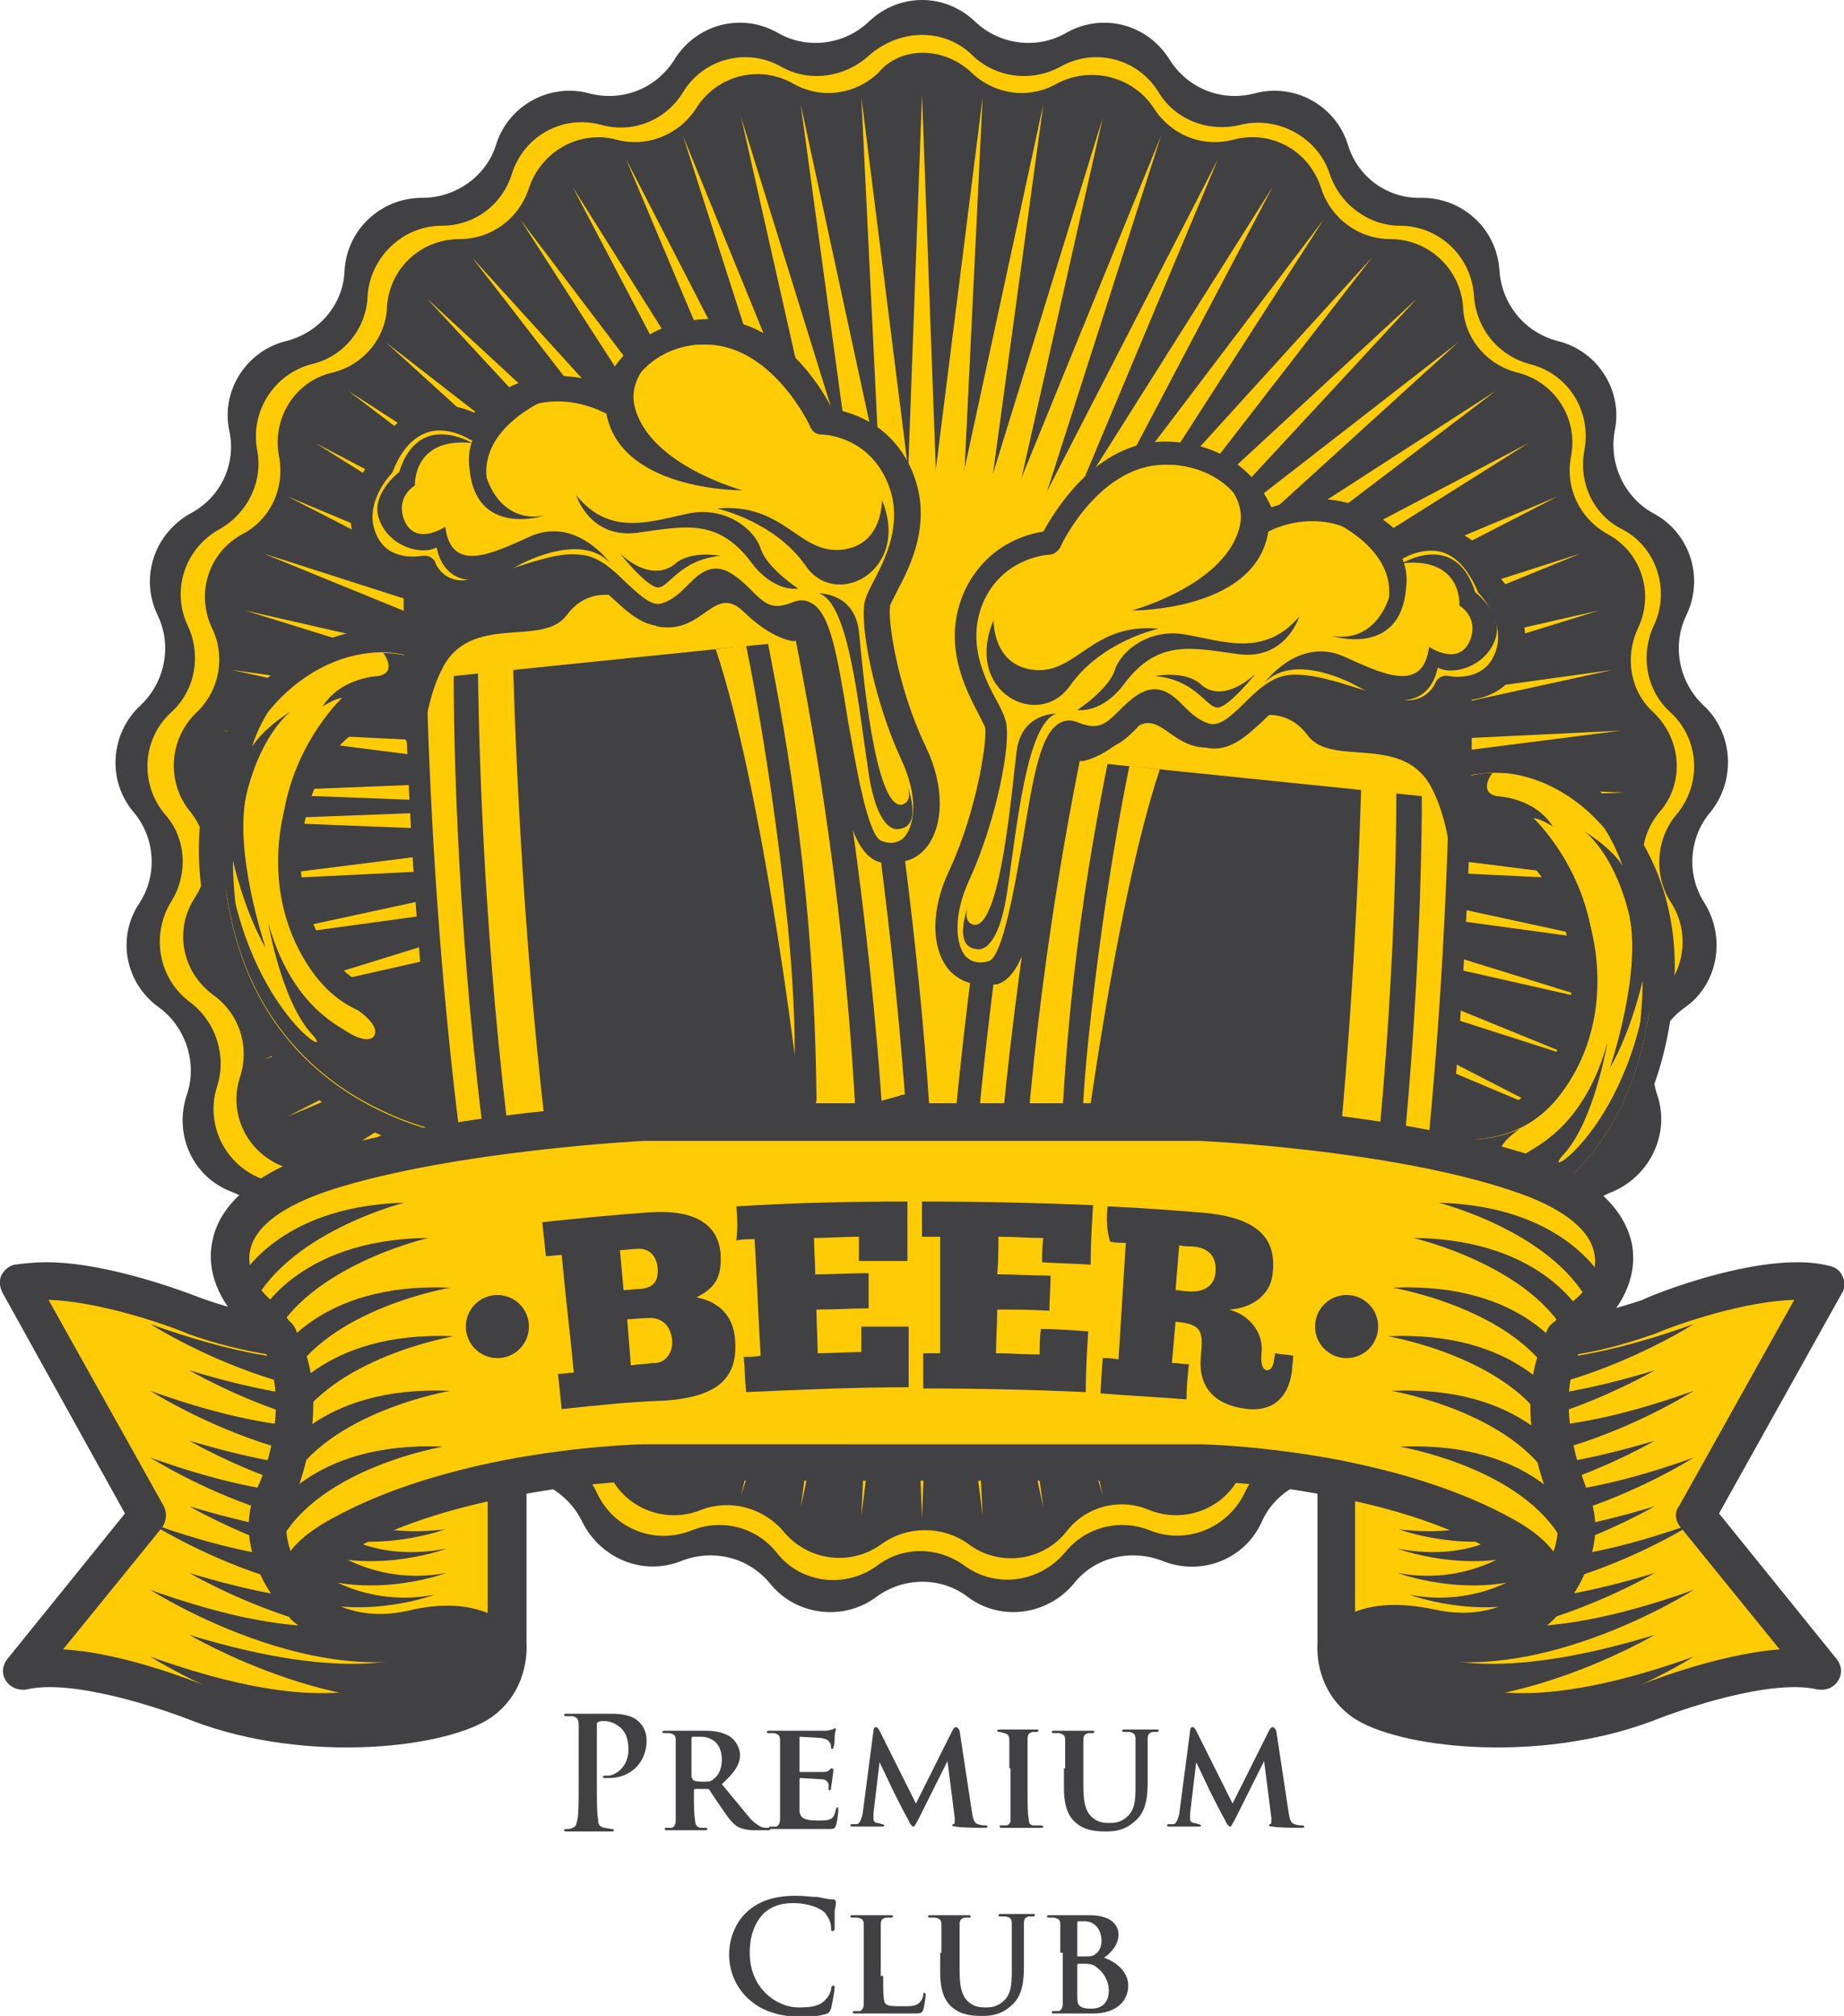 <?xml version="1.0" encoding="utf-8"?>
<!-- Generator: Adobe Illustrator 21.0.0, SVG Export Plug-In . SVG Version: 6.00 Build 0)  -->
<svg xmlns="http://www.w3.org/2000/svg" xmlns:xlink="http://www.w3.org/1999/xlink" version="1.1" id="Camada_1" x="0px" y="0px" viewBox="0 0 152 166.1" style="enable-background:new 0 0 152 166.1;" xml:space="preserve">
<style type="text/css">
	.st0{fill:none;}
	.st1{fill:#282828;}
	.st2{fill:#FFCB05;}
	.st3{fill:#757575;}
	.st4{fill:#DDE9E9;}
	.st5{fill:#ACC9CB;}
	.st6{fill:#FFFFFF;}
	.st7{fill:#FDBD10;}
	.st8{fill:#F7991C;}
	.st9{opacity:0.4;fill:#FFFFFF;}
	.st10{fill:#F1F2F2;}
	.st11{fill:none;stroke:#FDBD10;stroke-width:3;stroke-linecap:round;stroke-linejoin:round;stroke-miterlimit:10;}
	.st12{fill-rule:evenodd;clip-rule:evenodd;fill:url(#SVGID_1_);}
	.st13{fill:url(#SVGID_2_);}
	.st14{fill-rule:evenodd;clip-rule:evenodd;fill:url(#SVGID_3_);}
	.st15{fill:url(#SVGID_4_);}
	.st16{fill:#D6D6D6;}
	.st17{fill-rule:evenodd;clip-rule:evenodd;fill:#D6D6D6;}
	.st18{fill:#414042;}
	.st19{fill:#D2D2D2;}
	.st20{fill:#414142;}
	.st21{fill:#FFFEFE;}
	.st22{fill:none;stroke:#ED1C24;stroke-width:2;stroke-miterlimit:10;}
</style>
<g>
	<path class="st18" d="M80.4,1.8L80.4,1.8c2,1.9,5.1,2.3,7.5,0.9l0,0c3-1.7,6.7-0.7,8.5,2.2l0,0c1.5,2.4,4.3,3.5,7,2.8l0,0   c3.3-0.9,6.7,1,7.7,4.2l0,0c0.8,2.7,3.3,4.5,6.1,4.4l0,0c3.4,0,6.2,2.6,6.4,6l0,0c0.2,2.8,2.1,5.1,4.8,5.8l0,0   c3.3,0.8,5.4,4.1,4.7,7.4l0,0c-0.5,2.7,0.8,5.5,3.2,6.8l0,0c3,1.6,4.2,5.3,2.7,8.4l0,0c-1.2,2.5-0.6,5.5,1.4,7.4l0,0   c2.5,2.3,2.7,6.2,0.6,8.8l0,0c-1.8,2.1-2,5.2-0.5,7.5l0,0c1.8,2.9,1.1,6.7-1.6,8.6l0,0c-2.3,1.6-3.2,4.5-2.3,7.2l0,0   c1.1,3.2-0.6,6.7-3.7,8l0,0c-2.6,1-4.2,3.6-4.1,6.4l0,0c0.2,3.4-2.2,6.4-5.6,6.8l0,0c-2.8,0.3-5,2.4-5.5,5.2l0,0   c-0.6,3.3-3.7,5.6-7.1,5.2l0,0c-2.8-0.4-5.5,1.1-6.6,3.6l0,0c-1.4,3.1-5,4.5-8.2,3.2l0,0c-2.6-1-5.6-0.3-7.3,1.9l0,0   c-2.2,2.6-6,3.1-8.7,1.1l0,0c-2.2-1.7-5.3-1.7-7.6,0l0,0c-2.7,2-6.6,1.5-8.7-1.1l0,0c-1.8-2.2-4.7-2.9-7.3-1.9l0,0   c-3.2,1.3-6.7-0.2-8.2-3.2l0,0c-1.2-2.5-3.9-4-6.6-3.6l0,0c-3.4,0.4-6.5-1.8-7.1-5.2l0,0c-0.5-2.7-2.7-4.8-5.5-5.2h0   c-3.4-0.4-5.8-3.4-5.6-6.8l0,0c0.2-2.8-1.5-5.4-4.1-6.4h0c-3.2-1.2-4.8-4.7-3.7-8l0,0c0.9-2.6-0.1-5.6-2.3-7.2h0   c-2.8-2-3.5-5.8-1.6-8.6l0,0c1.5-2.3,1.3-5.4-0.5-7.5l0,0c-2.2-2.6-1.9-6.5,0.6-8.8l0,0c2-1.9,2.6-4.9,1.4-7.4l0,0   c-1.5-3.1-0.3-6.7,2.7-8.4l0,0c2.5-1.3,3.8-4.1,3.2-6.8l0,0c-0.7-3.3,1.4-6.6,4.7-7.4l0,0c2.7-0.7,4.7-3,4.8-5.8l0,0   c0.2-3.4,3-6,6.4-6l0,0c2.8,0,5.3-1.8,6.1-4.4l0,0c1-3.2,4.4-5.1,7.7-4.2l0,0c2.7,0.7,5.5-0.4,7-2.8l0,0C57.4,2,61.1,1,64.1,2.7   l0,0c2.4,1.4,5.5,1,7.5-0.9l0,0C74.1-0.6,77.9-0.6,80.4,1.8z"/>
	<path class="st2" d="M80.2,4.6L80.2,4.6c1.9,1.8,4.8,2.2,7.2,0.9l0,0c2.8-1.6,6.4-0.7,8.1,2.1v0c1.4,2.3,4.1,3.3,6.7,2.7l0,0   c3.1-0.8,6.4,1,7.4,4l0,0c0.8,2.5,3.2,4.3,5.8,4.3h0c3.2,0,5.9,2.5,6.1,5.8l0,0c0.2,2.7,2,4.9,4.6,5.6l0,0c3.2,0.8,5.1,3.9,4.5,7.1   l0,0c-0.5,2.6,0.7,5.3,3.1,6.5h0c2.9,1.5,4,5.1,2.6,8l0,0c-1.1,2.4-0.6,5.3,1.4,7.1l0,0c2.4,2.2,2.6,5.9,0.5,8.4l0,0   c-1.7,2-1.9,5-0.5,7.2l0,0c1.8,2.7,1.1,6.4-1.6,8.3l0,0c-2.2,1.6-3.1,4.3-2.2,6.9l0,0c1,3.1-0.6,6.4-3.6,7.6l0,0   c-2.5,1-4.1,3.4-3.9,6.1l0,0c0.2,3.2-2.1,6.1-5.4,6.5h0c-2.7,0.3-4.8,2.3-5.3,4.9l0,0c-0.6,3.2-3.6,5.4-6.8,4.9l0,0   c-2.6-0.3-5.2,1.1-6.3,3.5l0,0c-1.4,2.9-4.8,4.3-7.8,3.1v0c-2.5-1-5.3-0.3-7,1.8l0,0c-2.1,2.5-5.7,3-8.3,1.1l0,0   c-2.2-1.6-5.1-1.6-7.2,0l0,0c-2.6,1.9-6.3,1.5-8.3-1.1l0,0c-1.7-2.1-4.5-2.8-7-1.8l0,0c-3,1.2-6.4-0.1-7.8-3.1l0,0   c-1.1-2.4-3.7-3.8-6.3-3.5l0,0c-3.2,0.4-6.2-1.7-6.8-4.9l0,0c-0.5-2.6-2.6-4.6-5.3-4.9l0,0c-3.2-0.4-5.6-3.2-5.4-6.5l0,0   c0.2-2.7-1.4-5.1-3.9-6.1l0,0c-3-1.2-4.6-4.5-3.6-7.6l0,0c0.8-2.5-0.1-5.3-2.2-6.9l0,0c-2.6-1.9-3.3-5.5-1.6-8.3l0,0   c1.4-2.2,1.3-5.2-0.5-7.2l0,0c-2.1-2.5-1.9-6.2,0.5-8.4h0c2-1.8,2.5-4.7,1.4-7.1l0,0c-1.4-2.9-0.3-6.4,2.6-8l0,0   c2.3-1.3,3.6-3.9,3.1-6.5l0,0c-0.6-3.2,1.4-6.3,4.5-7.1h0c2.6-0.6,4.5-2.9,4.6-5.6l0,0c0.2-3.2,2.9-5.8,6.1-5.8l0,0   c2.7,0,5-1.7,5.8-4.3l0,0c1-3.1,4.2-4.9,7.4-4l0,0c2.6,0.7,5.3-0.4,6.7-2.7v0c1.7-2.8,5.3-3.7,8.1-2.1l0,0c2.3,1.3,5.2,0.9,7.2-0.9   l0,0C74.2,2.3,77.9,2.3,80.2,4.6z"/>
	<path class="st18" d="M80.1,6L80.1,6c1.9,1.8,4.7,2.2,7,0.9l0,0c2.8-1.5,6.3-0.6,8,2l0,0c1.4,2.2,4,3.3,6.6,2.6h0   c3.1-0.8,6.2,0.9,7.2,4l0,0c0.8,2.5,3.1,4.2,5.7,4.2h0c3.2,0,5.8,2.5,6,5.6l0,0c0.1,2.6,2,4.8,4.5,5.4l0,0c3.1,0.8,5,3.8,4.4,6.9   l0,0c-0.5,2.6,0.7,5.1,3,6.4l0,0c2.8,1.5,3.9,4.9,2.5,7.8l0,0c-1.1,2.4-0.6,5.2,1.3,6.9v0c2.3,2.2,2.6,5.8,0.5,8.2v0   c-1.7,2-1.9,4.9-0.4,7l0,0c1.7,2.7,1,6.2-1.5,8.1h0c-2.1,1.5-3,4.2-2.2,6.7l0,0c1,3-0.5,6.3-3.5,7.4v0c-2.4,0.9-4,3.4-3.8,6v0   c0.2,3.2-2.1,5.9-5.2,6.3h0c-2.6,0.3-4.7,2.3-5.1,4.8l0,0c-0.6,3.1-3.5,5.2-6.6,4.8l0,0c-2.6-0.3-5.1,1-6.2,3.4l0,0   c-1.3,2.9-4.7,4.2-7.6,3l0,0c-2.4-1-5.2-0.3-6.8,1.8l0,0c-2,2.5-5.6,2.9-8.1,1h0c-2.1-1.5-5-1.5-7.1,0l0,0c-2.6,1.9-6.1,1.4-8.1-1   l0,0c-1.7-2-4.4-2.7-6.8-1.8l0,0c-2.9,1.2-6.3-0.1-7.6-3l0,0c-1.1-2.4-3.6-3.7-6.2-3.4l0,0c-3.1,0.4-6.1-1.7-6.6-4.8l0,0   c-0.5-2.6-2.6-4.5-5.1-4.8l0,0c-3.1-0.4-5.5-3.2-5.2-6.3v0c0.2-2.6-1.4-5-3.8-6v0c-3-1.2-4.5-4.4-3.5-7.4l0,0   c0.8-2.5-0.1-5.2-2.2-6.7l0,0c-2.6-1.9-3.3-5.4-1.5-8.1l0,0c1.4-2.2,1.2-5-0.4-7v0c-2-2.4-1.8-6,0.5-8.2v0c1.9-1.8,2.4-4.6,1.3-6.9   l0,0c-1.4-2.9-0.3-6.3,2.5-7.8l0,0c2.3-1.2,3.5-3.8,3-6.4l0,0c-0.6-3.1,1.3-6.2,4.4-6.9h0c2.5-0.6,4.4-2.8,4.5-5.4l0,0   c0.2-3.2,2.8-5.6,6-5.6l0,0c2.6,0,4.9-1.7,5.7-4.2l0,0c1-3,4.1-4.8,7.2-4l0,0c2.5,0.7,5.2-0.4,6.6-2.6l0,0c1.7-2.7,5.2-3.6,8-2l0,0   c2.3,1.3,5.1,0.9,7-0.9l0,0C74.2,3.8,77.8,3.8,80.1,6z"/>
	<g>
		<g>
			<g>
				<g>
					<g>
						<polygon class="st2" points="78.2,67.4 75.8,67.4 73.8,67.4 76,7.8       "/>
					</g>
				</g>
				<g>
					<g>
						<polygon class="st2" points="78.2,65.2 75.8,65.4 73.8,65.6 71,8       "/>
					</g>
				</g>
				<g>
					<g>
						<polygon class="st2" points="78.2,65 75.8,65.4 73.8,65.8 66,8.6       "/>
					</g>
				</g>
				<g>
					<g>
						<polygon class="st2" points="78.2,64.8 75.8,65.4 73.8,66 61.1,9.7       "/>
					</g>
				</g>
				<g>
					<g>
						<polygon class="st2" points="78.1,64.6 75.8,65.4 73.9,66.1 56.3,11.2       "/>
					</g>
				</g>
				<g>
					<g>
						<polygon class="st2" points="78,64.4 75.8,65.4 74,66.3 51.6,13.1       "/>
					</g>
				</g>
				<g>
					<g>
						<polygon class="st2" points="77.9,64.2 75.8,65.4 74,66.5 47.2,15.4       "/>
					</g>
				</g>
				<g>
					<g>
						<polygon class="st2" points="77.8,64.1 75.8,65.4 74.1,66.6 42.9,18.1       "/>
					</g>
				</g>
				<g>
					<g>
						<polygon class="st2" points="77.7,63.9 75.8,65.4 74.2,66.8 38.9,21.2       "/>
					</g>
				</g>
				<g>
					<g>
						<polygon class="st2" points="77.5,63.7 75.8,65.4 74.4,66.9 35.2,24.6       "/>
					</g>
				</g>
				<g>
					<g>
						<polygon class="st2" points="77.4,63.6 75.8,65.4 74.5,67 31.8,28.2       "/>
					</g>
				</g>
				<g>
					<g>
						<polygon class="st2" points="77.2,63.5 75.8,65.4 74.6,67.1 28.7,32.2       "/>
					</g>
				</g>
				<g>
					<g>
						<polygon class="st2" points="77,63.3 75.8,65.4 74.8,67.2 26,36.5       "/>
					</g>
				</g>
				<g>
					<g>
						<polygon class="st2" points="76.8,63.2 75.8,65.4 75,67.3 23.7,40.9       "/>
					</g>
				</g>
				<g>
					<g>
						<polygon class="st2" points="76.6,63.2 75.8,65.4 75.1,67.4 21.7,45.6       "/>
					</g>
				</g>
				<g>
					<g>
						<polygon class="st2" points="76.4,63.1 75.8,65.4 75.3,67.4 20.2,50.3       "/>
					</g>
				</g>
				<g>
					<g>
						<polygon class="st2" points="76.2,63.1 75.8,65.4 75.5,67.5 19.1,55.2       "/>
					</g>
				</g>
				<g>
					<g>
						<polygon class="st2" points="76,63 75.8,65.4 75.6,67.5 18.4,60.2       "/>
					</g>
				</g>
				<g>
					<g>
						<polygon class="st2" points="75.8,63 75.8,65.4 75.8,67.5 18.2,65.3       "/>
					</g>
				</g>
				<g>
					<g>
						<polygon class="st2" points="73.8,65.2 76.2,65.4 78.2,65.6 81,8       "/>
					</g>
				</g>
				<g>
					<g>
						<polygon class="st2" points="73.8,65 76.2,65.4 78.2,65.8 86,8.6       "/>
					</g>
				</g>
				<g>
					<g>
						<polygon class="st2" points="73.9,64.8 76.2,65.4 78.2,66 90.9,9.7       "/>
					</g>
				</g>
				<g>
					<g>
						<polygon class="st2" points="73.9,64.6 76.2,65.4 78.1,66.1 95.7,11.2       "/>
					</g>
				</g>
				<g>
					<g>
						<polygon class="st2" points="74,64.4 76.2,65.4 78.1,66.3 100.4,13.1       "/>
					</g>
				</g>
				<g>
					<g>
						<polygon class="st2" points="74.1,64.2 76.2,65.4 78,66.5 104.9,15.4       "/>
					</g>
				</g>
				<g>
					<g>
						<polygon class="st2" points="74.2,64.1 76.2,65.4 77.9,66.6 109.1,18.1       "/>
					</g>
				</g>
				<g>
					<g>
						<polygon class="st2" points="74.3,63.9 76.2,65.4 77.8,66.8 113.1,21.2       "/>
					</g>
				</g>
				<g>
					<g>
						<polygon class="st2" points="74.5,63.7 76.2,65.4 77.6,66.9 116.8,24.6       "/>
					</g>
				</g>
				<g>
					<g>
						<polygon class="st2" points="74.6,63.6 76.2,65.4 77.5,67 120.2,28.2       "/>
					</g>
				</g>
				<g>
					<g>
						<polygon class="st2" points="74.8,63.5 76.2,65.4 77.4,67.1 123.3,32.2       "/>
					</g>
				</g>
				<g>
					<g>
						<polygon class="st2" points="75,63.3 76.2,65.4 77.2,67.2 126,36.5       "/>
					</g>
				</g>
				<g>
					<g>
						<polygon class="st2" points="75.2,63.2 76.2,65.4 77.1,67.3 128.4,40.9       "/>
					</g>
				</g>
				<g>
					<g>
						<polygon class="st2" points="75.4,63.2 76.2,65.4 76.9,67.4 130.3,45.6       "/>
					</g>
				</g>
				<g>
					<g>
						<polygon class="st2" points="75.6,63.1 76.2,65.4 76.7,67.4 131.8,50.3       "/>
					</g>
				</g>
				<g>
					<g>
						<polygon class="st2" points="75.8,63.1 76.2,65.4 76.6,67.5 132.9,55.2       "/>
					</g>
				</g>
				<g>
					<g>
						<polygon class="st2" points="76,63 76.2,65.4 76.4,67.5 133.6,60.2       "/>
					</g>
				</g>
				<g>
					<g>
						<polygon class="st2" points="76.2,63 76.2,65.4 76.2,67.5 133.8,65.3       "/>
					</g>
				</g>
			</g>
		</g>
		<g>
			<g>
				<g>
					<g>
						<polygon class="st2" points="73.8,65.5 76.2,65.5 78.2,65.5 76,125.1       "/>
					</g>
				</g>
				<g>
					<g>
						<polygon class="st2" points="73.8,67.6 76.2,67.4 78.2,67.2 81,124.9       "/>
					</g>
				</g>
				<g>
					<g>
						<polygon class="st2" points="73.8,67.8 76.2,67.4 78.2,67.1 86,124.2       "/>
					</g>
				</g>
				<g>
					<g>
						<polygon class="st2" points="73.9,68.1 76.2,67.4 78.2,66.9 90.9,123.2       "/>
					</g>
				</g>
				<g>
					<g>
						<polygon class="st2" points="73.9,68.3 76.2,67.4 78.1,66.7 95.7,121.7       "/>
					</g>
				</g>
				<g>
					<g>
						<polygon class="st2" points="74,68.5 76.2,67.4 78.1,66.6 100.4,119.7       "/>
					</g>
				</g>
				<g>
					<g>
						<polygon class="st2" points="74.1,68.6 76.2,67.4 78,66.4 104.9,117.4       "/>
					</g>
				</g>
				<g>
					<g>
						<polygon class="st2" points="74.2,68.8 76.2,67.4 77.9,66.2 109.1,114.8       "/>
					</g>
				</g>
				<g>
					<g>
						<polygon class="st2" points="74.3,69 76.2,67.4 77.8,66.1 113.1,111.7       "/>
					</g>
				</g>
				<g>
					<g>
						<polygon class="st2" points="74.5,69.1 76.2,67.4 77.6,66 116.8,108.3       "/>
					</g>
				</g>
				<g>
					<g>
						<polygon class="st2" points="74.6,69.3 76.2,67.4 77.5,65.9 120.2,104.6       "/>
					</g>
				</g>
				<g>
					<g>
						<polygon class="st2" points="74.8,69.4 76.2,67.4 77.4,65.7 123.3,100.6       "/>
					</g>
				</g>
				<g>
					<g>
						<polygon class="st2" points="75,69.5 76.2,67.4 77.2,65.6 126,96.4       "/>
					</g>
				</g>
				<g>
					<g>
						<polygon class="st2" points="75.2,69.6 76.2,67.4 77.1,65.6 128.4,92       "/>
					</g>
				</g>
				<g>
					<g>
						<polygon class="st2" points="75.4,69.7 76.2,67.4 76.9,65.5 130.3,87.3       "/>
					</g>
				</g>
				<g>
					<g>
						<polygon class="st2" points="75.6,69.8 76.2,67.4 76.7,65.4 131.8,82.5       "/>
					</g>
				</g>
				<g>
					<g>
						<polygon class="st2" points="75.8,69.8 76.2,67.4 76.6,65.4 132.9,77.6       "/>
					</g>
				</g>
				<g>
					<g>
						<polygon class="st2" points="76,69.8 76.2,67.4 76.4,65.4 133.6,72.6       "/>
					</g>
				</g>
				<g>
					<g>
						<polygon class="st2" points="76.2,69.9 76.2,67.4 76.2,65.4 133.8,67.6       "/>
					</g>
				</g>
				<g>
					<g>
						<polygon class="st2" points="78.2,67.6 75.8,67.4 73.8,67.2 71,124.9       "/>
					</g>
				</g>
				<g>
					<g>
						<polygon class="st2" points="78.2,67.8 75.8,67.4 73.8,67.1 66,124.2       "/>
					</g>
				</g>
				<g>
					<g>
						<polygon class="st2" points="78.2,68.1 75.8,67.4 73.8,66.9 61.1,123.2       "/>
					</g>
				</g>
				<g>
					<g>
						<polygon class="st2" points="78.1,68.3 75.8,67.4 73.9,66.7 56.3,121.7       "/>
					</g>
				</g>
				<g>
					<g>
						<polygon class="st2" points="78,68.5 75.8,67.4 74,66.6 51.6,119.7       "/>
					</g>
				</g>
				<g>
					<g>
						<polygon class="st2" points="77.9,68.6 75.8,67.4 74,66.4 47.2,117.4       "/>
					</g>
				</g>
				<g>
					<g>
						<polygon class="st2" points="77.8,68.8 75.8,67.4 74.1,66.2 42.9,114.8       "/>
					</g>
				</g>
				<g>
					<g>
						<polygon class="st2" points="77.7,69 75.8,67.4 74.2,66.1 38.9,111.7       "/>
					</g>
				</g>
				<g>
					<g>
						<polygon class="st2" points="77.5,69.1 75.8,67.4 74.4,66 35.2,108.3       "/>
					</g>
				</g>
				<g>
					<g>
						<polygon class="st2" points="77.4,69.3 75.8,67.4 74.5,65.9 31.8,104.6       "/>
					</g>
				</g>
				<g>
					<g>
						<polygon class="st2" points="77.2,69.4 75.8,67.4 74.6,65.7 28.7,100.6       "/>
					</g>
				</g>
				<g>
					<g>
						<polygon class="st2" points="77,69.5 75.8,67.4 74.8,65.6 26,96.4       "/>
					</g>
				</g>
				<g>
					<g>
						<polygon class="st2" points="76.8,69.6 75.8,67.4 75,65.6 23.7,92       "/>
					</g>
				</g>
				<g>
					<g>
						<polygon class="st2" points="76.6,69.7 75.8,67.4 75.1,65.5 21.7,87.3       "/>
					</g>
				</g>
				<g>
					<g>
						<polygon class="st2" points="76.4,69.8 75.8,67.4 75.3,65.4 20.2,82.5       "/>
					</g>
				</g>
				<g>
					<g>
						<polygon class="st2" points="76.2,69.8 75.8,67.4 75.5,65.4 19.1,77.6       "/>
					</g>
				</g>
				<g>
					<g>
						<polygon class="st2" points="76,69.8 75.8,67.4 75.6,65.4 18.4,72.6       "/>
					</g>
				</g>
				<g>
					<g>
						<polygon class="st2" points="75.8,69.9 75.8,67.4 75.8,65.4 18.2,67.6       "/>
					</g>
				</g>
			</g>
		</g>
	</g>
	<g>
		<g>
			<g>
				<g>
					<path class="st2" d="M115,104.9c-0.9-0.1-1.2-1-1.3-1.4c-0.4-1.4-0.5-7.9-0.2-9.5c0.3-1.5,1.3-3.1,2.9-3c0.5,0.1,1,0.3,1.5,0.7       c1,1,2.2,1.1,2.3,1.2c3.5,0.2,6-1,7.9-3.7c3.1-4.3,2.8-9.1,2.3-11.6c-0.7-3.5-2.4-6.6-4.5-8c-0.8-0.5-1.6-0.8-2.3-0.9       c-2.3-0.2-3.5,2-3.5,2c-0.2,0.4-0.4,0.9-0.6,1.3c-0.3,0.8-0.7,1.9-1.8,1.8c-1.5-0.1-2.1-2.2-1.8-5.7c0.3-3,3-4.4,3.1-4.5       c1.6-0.8,3.3-1.1,5.2-0.9c7.1,0.7,14,8.3,12.9,19.4c-0.8,8-4.2,14.2-10.2,18.2c-2.1,1.4-5.6,3.3-10.5,4.1c-0.1,0-0.2,0-0.2,0       c-0.1,0-0.2,0.1-0.3,0.1C115.7,104.8,115.4,104.9,115,104.9L115,104.9z"/>
				</g>
				<g>
					<path class="st18" d="M124.1,63.7c6.3,0.6,13.1,7.5,12,18.3c-1.9,19.5-19.4,21.4-20.1,21.6c-0.4,0.1-0.7,0.4-0.9,0.3       c-0.2,0-0.3-0.2-0.4-0.7c-0.3-1.2-0.5-7.5-0.2-9c0.2-1.1,0.9-2.3,1.8-2.2c0.3,0,0.6,0.2,0.9,0.5c1.3,1.2,2.8,1.4,2.9,1.4       c0,0,0,0,0,0c4.9,0.2,7.4-2.1,8.8-4.1c5.3-7.4,2.2-17.9-2.5-21c-1-0.7-1.9-1-2.7-1.1c-2.9-0.3-4.5,2.5-4.5,2.5       c-0.7,1.2-0.9,2.6-1.4,2.5c-0.7-0.1-1.2-1.8-0.9-4.6c0.2-2.5,2.6-3.7,2.6-3.7C120.8,63.8,122.4,63.6,124.1,63.7 M124.2,61.8       c-2-0.2-4,0.1-5.7,1c0,0,0,0,0,0c-1.2,0.6-3.3,2.5-3.6,5.3c-0.6,5.6,1.4,6.6,2.6,6.7c1.8,0.2,2.5-1.5,2.8-2.4       c0.1-0.4,0.3-0.8,0.5-1.1c0,0,0,0,0-0.1c0-0.1,1-1.7,2.6-1.5c0.6,0.1,1.2,0.3,1.8,0.7c1.9,1.2,3.5,4.1,4.1,7.4       c0.4,2.3,0.7,6.8-2.1,10.8c-1.7,2.4-3.9,3.4-7,3.3c-0.1,0-1-0.2-1.8-0.9c-0.6-0.6-1.3-0.9-2.1-1l0,0c-1.9-0.2-3.5,1.4-3.9,3.8       c-0.3,1.7-0.2,8.3,0.3,9.9c0.4,1.3,1.1,2,2.1,2.1c0.7,0.1,1.2-0.2,1.4-0.3c0,0,0.1,0,0.1,0c0,0,0.1,0,0.1,0       c5-0.9,8.7-2.8,10.9-4.3c6.1-4.2,9.8-10.7,10.6-18.9C139.2,70.6,131.8,62.5,124.2,61.8L124.2,61.8z"/>
				</g>
			</g>
			<g>
				<path class="st18" d="M136.1,82c0.2-1.6,0.1-3,0-4.4c-0.5,14.8-9.7,20.2-7.2,17.5c2.5-2.7,3.6-9.2,3.6-9.2      c-1.8,6.5-5.4,8.3-6.5,9c-1.4,0.9-2.2,0.7-2.3,0.2c-0.3-0.9,1.6-2.1,1.6-2.1l0,0c-1.3,0.6-3,1-5.1,0.9c0,0-1.6-0.1-2.9-1.4      c-1.3-1.3-2.5,0.2-2.7,1.7c-0.3,1.5-0.1,7.8,0.2,9c0.3,1.2,0.6,0.6,1.3,0.4C116.7,103.4,134.2,101.5,136.1,82z"/>
			</g>
			<g>
				<path class="st18" d="M126.4,67.4c0.7,0.1,1.6,0.7,1.6,0.7c-1.5-2.4-4.6-2.5-4.6-2.5c-1.6-0.3-0.4-1.9-0.4-1.9      c-1.3,0-2.5,0.3-3.6,0.9c0,0-2.3,1.2-2.6,3.7c-0.3,2.8,0.2,4.5,0.9,4.6c0.6,0.1,0.7-1.3,1.4-2.5c0,0,2.5-4.6,7.2-1.5      c2.6,1.7,4.6,5.5,5.1,9.9l0,0C131.1,71.8,126.4,67.4,126.4,67.4z"/>
			</g>
			<g>
				<path class="st18" d="M130.8,66.3c0,0,9.4,6.4,4,20.9c0,0,0.6-3.3,0.6-6.4c0,0-0.9,4.1-2.7,7.2c0,0,2.8-8.2,1.5-13      c-1.3-4.9-3.6-6.5-3.6-6.5s2.2,1.3,3.2,2.9C133.7,71.4,133.1,68.9,130.8,66.3z"/>
			</g>
		</g>
		<g>
			<g>
				<path class="st2" d="M96.7,111.9c-0.5,0-11.8-1.2-14.5-2c-3.4-1-3.5-3.4-3.5-3.5c0,0,0,0,0-0.1C80,80.3,85,55.4,85.4,54.1      c0.2-0.8,0.2-1.2,0.2-1.6c0-0.2,0-0.4,0-0.7c0.1-1,1-1.5,1.9-1.4c0.1,0,11.4,0.7,15.2,1.1l0.1,0c4.2,0.4,16.2,2,16.3,2      c0.9,0.1,1.7,0.8,1.6,1.8c0,0.3-0.1,0.5-0.1,0.7c-0.1,0.3-0.2,0.7-0.1,1.6c0.1,1.3,0.1,26.7-3.7,52.5c0,0,0,0,0,0.1      c0,0.1-0.6,2.5-4.1,2.8C109.7,113.2,97.2,111.9,96.7,111.9z"/>
			</g>
			<g>
				<path class="st18" d="M102.7,52.6c4.2,0.4,16.3,2,16.3,2s0.8,0.1,0.7,0.7c-0.1,0.6-0.4,0.9-0.2,2.4c0.1,1.5,0.1,26.7-3.7,52.3      c0,0-0.4,1.8-3.3,2c-2.8,0.2-15.7-1.1-15.7-1.1s-11.7-1.2-14.4-1.9c-2.8-0.8-2.8-2.6-2.8-2.6c1.3-25.8,6.2-50.5,6.7-52      c0.4-1.4,0.2-1.8,0.2-2.4c0.1-0.6,0.8-0.5,0.8-0.5s11.4,0.7,15.2,1.1C102.6,52.6,102.6,52.6,102.7,52.6 M102.8,50.7l-0.1,0      C99,50.3,88,49.6,87.5,49.5c-1.5-0.1-2.8,0.9-2.9,2.3c0,0.3,0,0.6,0,0.8c0,0.3,0,0.6-0.2,1.2c-0.4,1.3-5.4,26.3-6.7,52.4      c0,0,0,0.1,0,0.1c0,1.2,0.9,3.5,4.2,4.4c2.8,0.8,13.5,1.9,14.7,2c1.3,0.1,13.2,1.3,16,1.1c3.4-0.3,4.7-2.4,5-3.5      c0,0,0-0.1,0-0.1c3.8-25.9,3.8-51.4,3.7-52.7c-0.1-0.7,0-0.9,0.1-1.2c0.1-0.2,0.1-0.5,0.2-0.8c0.1-1.4-0.9-2.6-2.4-2.8      C118.7,52.6,107,51.1,102.8,50.7L102.8,50.7z"/>
			</g>
		</g>
		<g>
			<path class="st18" d="M87.4,62.6c0,0,2.2,1.2,5.8-2.3c2.5-2.4,3.3,2,7.2,1.2l0.6-6.2L88.3,54L87.4,62.6z"/>
		</g>
		<g>
			<path class="st18" d="M102.2,59.5c0,0,3.4-1.9,5.6,1.1c2,2.7,8-0.3,10.3,4.5c1.7,3.4,1.6,7.8,1.6,7.8l-0.2-16.8l-16.8-1.7     L102.2,59.5z"/>
		</g>
		<g>
			<path class="st18" d="M86.9,62.5c-1.6,8.1-4.4,25.5-5.3,43.7c0.1,0.1,0.4,0.4,1.1,0.6c1.9,0.5,9.8,1.4,14.3,1.9     c5,0.5,13.8,1.2,15.7,1.1c0.8-0.1,1.1-0.2,1.2-0.3c2.7-18,3.3-35.6,3.3-43.9L86.9,62.5z"/>
		</g>
		<g>
			<path class="st2" d="M115.1,65.3l-2.9-0.3c-0.3,9.8-1.1,26.8-3.5,44.5c0.9,0,1.5,0,1.9,0c0.8-0.1,1.1-0.2,1.2-0.3     C114.5,91.2,115.1,73.6,115.1,65.3z"/>
		</g>
		<g>
			<path class="st2" d="M88.6,102.1c-0.7-0.4-1.4-1-1.3-1.9c0.2-16.8,2.4-29.2,4-37.3L89,62.7c-1.6,8.1-4.1,22.2-5,40.4     c0.1,0.1,0.4,0.4,1.1,0.6c1.9,0.5,9.8,1.4,14.3,1.9c0.5,0,2.8,0.2,3.4,0.3C96.9,104.6,90.6,103.3,88.6,102.1z"/>
		</g>
		<g>
			<path class="st2" d="M93.1,63.1c0,0-2,9.3-3.4,22.7c-0.7,6.9-0.6,11-0.6,11s2.7-22,6.5-33.4L93.1,63.1z"/>
		</g>
		<g>
			<g>
				<path class="st2" d="M96.7,111.9c-0.5,0-11.8-1.2-14.5-2c-3.4-1-3.5-3.4-3.5-3.5c0,0,0,0,0-0.1c0.1-1.2,0.2-2.5,0.2-3.8l0-0.6      c0-0.3,0.2-0.6,0.4-0.7c0.2-0.1,0.4-0.2,0.6-0.2c0.1,0,0.1,0,0.2,0c4.6,1.3,11.6,2.5,19.1,3.3c6.3,0.6,12.3,0.9,16.9,0.7      c0,0,0.1,0,0.1,0c0.2,0,0.5,0.1,0.6,0.3c0.2,0.2,0.3,0.5,0.2,0.8l-0.1,0.8c-0.1,1-0.3,2.2-0.4,3.2c0,0,0,0,0,0.1      c0,0.1-0.6,2.5-4.1,2.8C109.7,113.2,97.2,111.9,96.7,111.9z"/>
			</g>
			<g>
				<path class="st18" d="M79.9,102c4.4,1.3,11.4,2.5,19.3,3.3c6.6,0.7,12.6,0.9,17.1,0.7c-0.2,1.2-0.4,2.7-0.5,3.9      c0,0-0.4,1.8-3.3,2c-2.8,0.2-15.7-1.1-15.7-1.1s-11.7-1.2-14.4-1.9c-2.8-0.8-2.8-2.6-2.8-2.6C79.7,105,79.8,103.4,79.9,102       M116.3,106L116.3,106 M80.1,100.1c-0.5,0-0.9,0.1-1.3,0.3c-0.5,0.3-0.8,0.9-0.8,1.5l0,0.6c-0.1,1.2-0.2,2.7-0.2,3.8      c0,0,0,0.1,0,0.1c0,1.2,0.9,3.5,4.2,4.4c2.8,0.8,13.5,1.9,14.7,2c1.3,0.1,13.2,1.3,16,1.1c3.4-0.3,4.7-2.4,5-3.5      c0,0,0-0.1,0-0.1c0.1-1,0.3-2.1,0.4-3.2l0.1-0.7c0,0,0-0.1,0-0.1c0.1-1.1-0.7-2-1.7-2.1c0,0,0,0,0,0c0,0,0,0,0,0      c-0.1,0-0.2,0-0.3,0c-4.6,0.2-10.5-0.1-16.8-0.7c-7.5-0.7-14.4-1.9-19-3.3C80.3,100.1,80.2,100.1,80.1,100.1L80.1,100.1z"/>
			</g>
		</g>
		<g>
			<path class="st18" d="M93.2,105.7c-0.6-0.1-1.2,0.3-1.5,0.8c-0.2,0.3-0.5,0.5-0.9,0.5c-0.7,0-1.4,0-2.2-0.1     c-0.4,0-0.5,0.5-0.2,0.7c0,0,0,0,0.1,0c0.8,0.3,0.5,1.5-0.3,1.5c-1.8-0.1-4.2-0.3-7.1-0.7c0.4,0.2,0.8,0.5,1.4,0.6     c2.7,0.8,14.4,1.9,14.4,1.9s12.9,1.3,15.7,1.1c2.9-0.2,3.3-2,3.3-2c0.2-1.2,0.4-2.7,0.5-3.9C109.4,107.2,99.8,106.4,93.2,105.7z"/>
		</g>
		<g>
			<path class="st2" d="M119.4,56.5c0,0-0.8,2.3-3.5,2c-2.7-0.2-6.6-2.3-9.3-2.1c-2.6,0.2-4.6,4.8-7.3,3.9c-2.6-0.9-3.1-3.8-5.1-2.4     c-2,1.3-2.7,3.6-5.8,2.3C85.4,59,85.4,78.9,81.9,80c-3.5,1.1-5.1-3.1-2.8-8c2.3-4.9,3.3-11.1,2.9-12.4c-0.4-1.3-4-5.8-1.7-10.7     c2-4.1,6.1-4.2,6.1-4.2s3.5-7.8,10-7.4c6.4,0.4,7.8,5.7,7.8,5.7s6.1-3.4,11,2.3c0,0,5-3.3,7.7,3c0,0,3.1,3.1,1.2,6.5     C122.6,57.3,119.4,56.5,119.4,56.5z"/>
			<path class="st18" d="M80.5,81.1c-0.9-0.1-1.6-0.5-2.2-1.1c-1.6-1.8-1.6-5.1,0-8.4c2.3-5,3.1-10.8,2.9-11.7     c-0.1-0.2-0.3-0.6-0.5-1c-1.1-2.1-3.2-6-1.1-10.4c1.8-3.6,5-4.5,6.4-4.7c1-1.8,4.6-7.8,10.6-7.4c5.2,0.3,7.4,3.6,8.2,5.4     c2-0.7,6.7-1.8,10.7,2.3c0.9-0.4,2.5-0.9,4.2-0.4c1.7,0.5,3.1,1.9,4.1,4.1c1.2,1.3,2.9,4.5,1.2,7.5c-1.2,2.1-3.5,2.5-5,2.4     c-0.6,1-2,2.1-4.1,2c-1.3-0.1-2.8-0.6-4.3-1.1c-1.7-0.6-3.5-1.1-4.8-1c-0.8,0.1-1.8,0.9-2.7,1.8c-1.4,1.3-3,2.8-5,2.1     c-1.3-0.5-2.1-1.3-2.8-2c-0.9-0.9-1-0.9-1.4-0.6c-0.5,0.3-0.9,0.7-1.2,1.1c-1.1,1.1-2.5,2.5-5.4,1.4c-0.8,0.8-1.5,5.3-2,8.2     c-1.1,6.7-1.9,10.8-4.1,11.5C81.6,81.1,81,81.2,80.5,81.1z M96.8,38.3c-0.1,0-0.3,0-0.4,0c-5.7-0.3-9,6.7-9,6.8     c-0.2,0.3-0.5,0.6-0.9,0.6c-0.1,0-3.6,0.2-5.3,3.6c-1.7,3.5,0,6.7,1.1,8.7c0.3,0.6,0.5,1,0.6,1.4c0.5,1.8-0.8,8.3-3,13.1     c-1.4,3-1.1,5.4-0.3,6.3c0.5,0.5,1.1,0.6,1.9,0.4c1.2-0.4,2.2-6.6,2.8-9.9c0.9-5.6,1.5-8.8,3-9.7c0.5-0.3,1-0.3,1.5-0.1     c1.7,0.7,2.3,0.2,3.4-0.9c0.4-0.4,0.9-0.9,1.5-1.3c1.8-1.2,3,0,3.8,0.8c0.6,0.6,1.2,1.2,2.1,1.5c0.8,0.3,1.7-0.4,3-1.7     c1.1-1.1,2.3-2.2,3.8-2.3c1.7-0.1,3.6,0.5,5.5,1.1c1.4,0.4,2.8,0.9,3.9,1c1.9,0.1,2.5-1.4,2.5-1.4c0.2-0.5,0.7-0.7,1.1-0.6     c0.1,0,2.5,0.5,3.6-1.4c1.5-2.6-0.9-5.2-1-5.3c-0.1-0.1-0.2-0.2-0.2-0.3c-0.8-1.8-1.7-2.8-2.9-3.2c-1.7-0.5-3.4,0.6-3.4,0.6     c-0.4,0.3-0.9,0.2-1.3-0.2c-4.3-5-9.6-2.2-9.8-2c-0.3,0.1-0.6,0.2-0.9,0c-0.3-0.1-0.5-0.4-0.6-0.7C103.2,43,102,38.8,96.8,38.3z"/>
		</g>
		<g>
			<path class="st18" d="M80.3,76.2c0,0-1.1-0.1-0.4-1.8c0,0-1.5,3.6,0.6,3.8c0,0,1.7,0.6,2.5-4.6c0.8-5.2,1.6-14.1,4.1-14.8     c0,0-2.9-0.1-3.3,3.1C83.4,65,82.5,76.4,80.3,76.2z"/>
		</g>
		<g>
			<path class="st18" d="M115.6,46.4c0,0,4.4-2.7,6,2.4c0,0,2.5,1.9,1.6,4c-0.8,2.1-3.4,2.9-4.7,2.2c0,0-0.6,4.9-6.7,1.5     c0,0-5.1-2.9-7.6-0.2c0,0,2.8-3.9,6.6-2.2c3.1,1.4,6.5,3.1,7-0.8c0,0,2.5,1.7,3.4-0.6c0.7-1.9-0.9-2.8-0.9-2.8     S120.6,45.9,115.6,46.4z"/>
		</g>
		<g>
			<path class="st18" d="M103.5,55.5c0,0-2.3,2.9-3.2,2.8c-0.9-0.1-1.8-2.3-5.1-2.6c0,0,2.5-0.5,3.8,0.7     C100.2,57.5,102,56.9,103.5,55.5z"/>
		</g>
		<g>
			<path class="st18" d="M109.1,42.6c0,0,5.8,2.2,5.4,6.6c0,0-1,3.8-4.7,3.2c0,0,5.6,1.8,6.1-3.9C116.4,44.4,112.5,42.7,109.1,42.6z     "/>
		</g>
		<g>
			<path class="st18" d="M96.4,36.8c0,0,7.1,2.6,5.7,6.9c-1.4,4.6-8.8,6.6-8.8,6.6s10.6,0.1,11.3-6.9     C105.2,38.1,96.4,36.8,96.4,36.8z"/>
		</g>
		<g>
			<path class="st18" d="M81.9,51.1c0,0-0.1,3.8,3.4,4.1c3.5,0.3,4.7-3.9,10.2-3.4c0,0-4.7,1-7.3,4.7C85.6,60.2,79.4,57,81.9,51.1z"/>
		</g>
		<g>
			<path class="st18" d="M107.1,50.8c0,0-1.1,3.6-5,3.1c-3.8-0.5-6.6-1.3-9.4,2.4c0,0-1.6,2.4-3.9,2.2c0,0,2.6-1.7,3.1-3.3     c0.5-1.6,2.9-3.5,5.9-2.9C100.8,52.8,104.2,54.2,107.1,50.8z"/>
		</g>
	</g>
	<g>
		<g>
			<g>
				<g>
					<path class="st2" d="M39.6,95c0.9-0.1,1.2-1,1.3-1.4c0.4-1.4,0.5-7.9,0.2-9.5c-0.3-1.5-1.3-3.1-2.9-3c-0.5,0.1-1,0.3-1.5,0.7       c-1,1-2.2,1.1-2.3,1.2c-3.5,0.2-6-1-7.9-3.7c-3.1-4.3-2.8-9.1-2.3-11.6c0.7-3.5,2.4-6.6,4.5-8c0.8-0.5,1.6-0.8,2.3-0.9       c2.3-0.2,3.5,2,3.5,2c0.2,0.4,0.4,0.9,0.6,1.3c0.3,0.8,0.7,1.9,1.8,1.8c1.5-0.1,2.1-2.2,1.8-5.7c-0.3-3-3-4.4-3.1-4.5       c-1.6-0.8-3.3-1.1-5.2-0.9c-7.1,0.7-14,8.3-12.9,19.4c0.8,8,4.2,14.2,10.2,18.2c2.1,1.4,5.6,3.3,10.5,4.1c0.1,0,0.2,0,0.2,0       c0.1,0,0.2,0.1,0.3,0.1C38.9,94.8,39.2,95,39.6,95L39.6,95z"/>
				</g>
				<g>
					<path class="st18" d="M30.5,53.8c1.6-0.2,3.2,0.1,4.6,0.8c0,0,2.3,1.2,2.6,3.7c0.3,2.8-0.2,4.5-0.9,4.6       c-0.6,0.1-0.7-1.3-1.4-2.5c0,0-1.5-2.8-4.5-2.5c-0.8,0.1-1.7,0.4-2.7,1.1c-4.7,3.1-7.8,13.5-2.5,21c1.4,2,3.9,4.3,8.8,4.1       c0,0,0,0,0,0c0.1,0,1.6-0.2,2.9-1.4c0.3-0.3,0.6-0.5,0.9-0.5c0.9-0.1,1.6,1,1.8,2.2c0.3,1.5,0.1,7.8-0.2,9       c-0.1,0.5-0.3,0.7-0.4,0.7c-0.2,0-0.5-0.2-0.9-0.3c-0.7-0.2-18.2-2.1-20.1-21.6C17.4,61.3,24.2,54.4,30.5,53.8 M30.3,51.9       c-7.5,0.7-14.9,8.8-13.8,20.4c0.8,8.2,4.5,14.8,10.6,18.9c2.2,1.5,5.9,3.4,10.9,4.3c0,0,0.1,0,0.1,0c0,0,0.1,0,0.1,0       c0.3,0.1,0.8,0.4,1.4,0.3c1-0.1,1.7-0.8,2.1-2.1c0.4-1.5,0.6-8.1,0.3-9.9c-0.4-2.4-2-4-3.9-3.8h0c-0.7,0.1-1.4,0.4-2.1,1       c-0.7,0.7-1.6,0.9-1.8,0.9c-3.1,0.1-5.4-0.9-7-3.3c-2.9-4.1-2.6-8.5-2.1-10.8c0.6-3.2,2.2-6.2,4.1-7.4c0.7-0.4,1.3-0.7,1.8-0.7       c1.6-0.2,2.6,1.5,2.6,1.5c0,0,0,0,0,0.1c0.2,0.3,0.3,0.7,0.5,1.1c0.3,0.8,1,2.5,2.8,2.4c1.2-0.1,3.2-1.2,2.6-6.7       c-0.3-2.8-2.4-4.6-3.6-5.3c0,0,0,0,0,0C34.3,52,32.3,51.7,30.3,51.9L30.3,51.9z"/>
				</g>
			</g>
			<g>
				<path class="st18" d="M18.5,72.1c-0.2-1.6-0.1-3,0-4.4c0.5,14.8,9.7,20.2,7.2,17.5c-2.5-2.7-3.6-9.2-3.6-9.2      c1.8,6.5,5.4,8.3,6.5,9c1.4,0.9,2.2,0.7,2.3,0.2c0.3-0.9-1.6-2.1-1.6-2.1l0,0c1.3,0.6,3,1,5.1,0.9c0,0,1.6-0.1,2.9-1.4      c1.3-1.3,2.5,0.2,2.7,1.7c0.3,1.5,0.1,7.8-0.2,9c-0.3,1.2-0.6,0.6-1.3,0.4C37.9,93.5,20.4,91.6,18.5,72.1z"/>
			</g>
			<g>
				<path class="st18" d="M28.2,57.5c-0.7,0.1-1.6,0.7-1.6,0.7c1.5-2.4,4.6-2.5,4.6-2.5c1.6-0.3,0.4-1.9,0.4-1.9      c1.3,0,2.5,0.3,3.6,0.9c0,0,2.3,1.2,2.6,3.7c0.3,2.8-0.2,4.5-0.9,4.6c-0.6,0.1-0.7-1.3-1.4-2.5c0,0-2.5-4.6-7.2-1.5      c-2.6,1.7-4.6,5.5-5.1,9.9h0C23.5,61.9,28.2,57.5,28.2,57.5z"/>
			</g>
			<g>
				<path class="st18" d="M23.8,56.4c0,0-9.4,6.4-4,20.9c0,0-0.6-3.3-0.6-6.4c0,0,0.9,4.1,2.7,7.2c0,0-2.8-8.2-1.5-13      c1.3-4.9,3.6-6.5,3.6-6.5s-2.2,1.3-3.2,2.9C20.8,61.4,21.5,58.9,23.8,56.4z"/>
			</g>
		</g>
		<g>
			<g>
				<path class="st2" d="M57.9,102c0.5,0,11.8-1.2,14.5-2c3.4-1,3.5-3.4,3.5-3.5c0,0,0,0,0-0.1c-1.3-26.1-6.3-50.9-6.7-52.2      C68.9,43.4,69,43,69,42.7c0-0.2,0-0.4,0-0.7c-0.1-1-1-1.5-1.9-1.4c-0.1,0-11.4,0.7-15.2,1.1l-0.1,0c-4.2,0.4-16.2,2-16.3,2      c-0.9,0.1-1.7,0.8-1.6,1.8c0,0.3,0.1,0.5,0.1,0.7c0.1,0.3,0.2,0.7,0.1,1.6c-0.1,1.3-0.1,26.7,3.7,52.5c0,0,0,0,0,0.1      c0,0.1,0.6,2.5,4.1,2.8C44.8,103.2,57.3,102,57.9,102z"/>
			</g>
			<g>
				<path class="st18" d="M51.9,42.7c0,0,0.1,0,0.1,0c3.8-0.4,15.2-1.1,15.2-1.1s0.8,0,0.9,0.5c0.1,0.6-0.2,1,0.2,2.4      c0.4,1.4,5.3,26.2,6.7,52c0,0,0,1.8-2.8,2.6c-2.7,0.8-14.4,1.9-14.4,1.9s-12.9,1.3-15.7,1.1c-2.9-0.2-3.3-2-3.3-2      c-3.8-25.5-3.8-50.8-3.7-52.3c0.1-1.5-0.2-1.8-0.2-2.4c-0.1-0.6,0.7-0.7,0.7-0.7S47.7,43.1,51.9,42.7 M51.7,40.7      c-4.2,0.4-15.8,2-16.3,2c-1.5,0.2-2.5,1.4-2.4,2.8c0,0.3,0.1,0.6,0.2,0.8c0.1,0.3,0.1,0.5,0.1,1.2c-0.1,1.3-0.1,26.8,3.7,52.7      c0,0,0,0.1,0,0.1c0.3,1.2,1.6,3.3,5,3.5c2.9,0.2,14.7-0.9,16-1.1c1.2-0.1,11.9-1.2,14.7-2c3.3-0.9,4.2-3.2,4.2-4.4      c0,0,0-0.1,0-0.1c-1.3-26.1-6.4-51.1-6.7-52.4c-0.2-0.7-0.2-0.9-0.2-1.2c0-0.2,0-0.5,0-0.8c-0.1-1.4-1.4-2.4-2.9-2.3      c-0.5,0-11.4,0.7-15.2,1.1L51.7,40.7L51.7,40.7z"/>
			</g>
		</g>
		<g>
			<path class="st18" d="M67.1,52.7c0,0-2.2,1.2-5.8-2.3c-2.5-2.4-3.3,2-7.2,1.2l-0.6-6.2l12.8-1.3L67.1,52.7z"/>
		</g>
		<g>
			<path class="st18" d="M52.3,49.6c0,0-3.4-1.9-5.6,1.1c-2,2.7-8-0.3-10.3,4.5c-1.7,3.4-1.6,7.8-1.6,7.8L35,46.2l16.8-1.7     L52.3,49.6z"/>
		</g>
		<g>
			<path class="st18" d="M67.7,52.6c1.6,8.1,4.4,25.5,5.3,43.7c-0.1,0.1-0.4,0.4-1.1,0.6c-1.9,0.5-9.8,1.4-14.3,1.9     c-5,0.5-13.8,1.2-15.7,1.1c-0.8-0.1-1.1-0.2-1.2-0.3c-2.7-18-3.3-35.6-3.3-43.9L67.7,52.6z"/>
		</g>
		<g>
			<path class="st2" d="M39.4,55.4l2.9-0.3c0.3,9.8,1.1,26.8,3.5,44.5c-0.9,0-1.5,0-1.9,0c-0.8-0.1-1.1-0.2-1.2-0.3     C40.1,81.3,39.5,63.7,39.4,55.4z"/>
		</g>
		<g>
			<path class="st2" d="M66,92.2c0.7-0.4,1.4-1,1.3-1.9c-0.2-16.8-2.4-29.2-4-37.3l2.3-0.2c1.6,8.1,4.1,22.2,5,40.4     c-0.1,0.1-0.4,0.4-1.1,0.6c-1.9,0.5-9.8,1.4-14.3,1.9c-0.5,0-2.8,0.2-3.4,0.3C57.7,94.7,64,93.4,66,92.2z"/>
		</g>
		<g>
			<path class="st2" d="M61.5,53.2c0,0,2,9.3,3.4,22.7c0.7,6.9,0.6,11,0.6,11s-2.7-22-6.5-33.4L61.5,53.2z"/>
		</g>
		<g>
			<g>
				<path class="st2" d="M57.9,102c0.5,0,11.8-1.2,14.5-2c3.4-1,3.5-3.4,3.5-3.5c0,0,0,0,0-0.1c-0.1-1.2-0.2-2.5-0.2-3.8l0-0.6      c0-0.3-0.2-0.6-0.4-0.7c-0.2-0.1-0.4-0.2-0.6-0.2c-0.1,0-0.1,0-0.2,0c-4.6,1.3-11.6,2.5-19.1,3.3c-6.3,0.6-12.3,0.9-16.9,0.7      c0,0-0.1,0-0.1,0c-0.2,0-0.5,0.1-0.6,0.3c-0.2,0.2-0.3,0.5-0.2,0.8l0.1,0.8c0.1,1,0.3,2.2,0.4,3.2c0,0,0,0,0,0.1      c0,0.1,0.6,2.5,4.1,2.8C44.8,103.2,57.3,102,57.9,102z"/>
			</g>
			<g>
				<path class="st18" d="M74.7,92.1c0.1,1.3,0.2,3,0.3,4.3c0,0,0,1.8-2.8,2.6c-2.7,0.8-14.4,1.9-14.4,1.9s-12.9,1.3-15.7,1.1      c-2.9-0.2-3.3-2-3.3-2c-0.2-1.2-0.4-2.7-0.5-3.9c4.5,0.2,10.5,0,17.1-0.7C63.2,94.6,70.2,93.4,74.7,92.1 M38.3,96.1L38.3,96.1       M74.5,90.2c-0.1,0-0.2,0-0.4,0.1c-4.5,1.3-11.4,2.5-19,3.3c-6.2,0.6-12.2,0.9-16.8,0.7c-0.1,0-0.2,0-0.3,0c0,0,0,0,0,0      c0,0,0,0,0,0c-1.1,0.1-1.8,1.1-1.7,2.1c0,0,0,0.1,0,0.1l0.1,0.7c0.1,1,0.3,2.2,0.4,3.2c0,0,0,0.1,0,0.1c0.3,1.2,1.6,3.3,5,3.5      c2.9,0.2,14.7-0.9,16-1.1c1.2-0.1,11.9-1.2,14.7-2c3.3-0.9,4.2-3.2,4.2-4.4c0,0,0-0.1,0-0.1c-0.1-1.2-0.2-2.6-0.2-3.8l0-0.6      c0-0.6-0.3-1.1-0.8-1.5C75.4,90.3,74.9,90.1,74.5,90.2L74.5,90.2z"/>
			</g>
		</g>
		<g>
			<path class="st18" d="M61.3,95.7c0.6-0.1,1.2,0.3,1.5,0.8c0.2,0.3,0.5,0.5,0.9,0.5c0.7,0,1.4,0,2.2-0.1c0.4,0,0.5,0.5,0.2,0.7     c0,0,0,0-0.1,0c-0.8,0.3-0.5,1.5,0.3,1.5c1.8-0.1,4.2-0.3,7.1-0.7c-0.4,0.2-0.8,0.5-1.4,0.6c-2.7,0.8-14.4,1.9-14.4,1.9     s-12.9,1.3-15.7,1.1c-2.9-0.2-3.3-2-3.3-2c-0.2-1.2-0.4-2.7-0.5-3.9C45.2,97.2,54.8,96.5,61.3,95.7z"/>
		</g>
		<g>
			<path class="st2" d="M35.2,46.6c0,0,0.8,2.3,3.5,2c2.7-0.2,6.6-2.3,9.3-2.1c2.6,0.2,4.6,4.8,7.3,3.9c2.6-0.9,3.1-3.8,5.1-2.4     c2,1.3,2.7,3.6,5.8,2.3c3.2-1.3,3.1,18.6,6.6,19.7s5.1-3.1,2.8-8c-2.3-4.9-3.3-11.1-2.9-12.4c0.4-1.3,4-5.8,1.7-10.7     c-2-4.1-6.1-4.2-6.1-4.2s-3.5-7.8-10-7.4c-6.4,0.4-7.8,5.7-7.8,5.7s-6.1-3.4-11,2.3c0,0-5-3.3-7.7,3c0,0-3.1,3.1-1.2,6.5     C32,47.4,35.2,46.6,35.2,46.6z"/>
			<path class="st18" d="M72.4,71c-2.1-0.7-3-4.8-4.1-11.5c-0.5-3-1.2-7.4-2-8.2c-2.8,1.1-4.2-0.3-5.4-1.4c-0.4-0.4-0.8-0.8-1.2-1.1     c-0.4-0.3-0.5-0.3-1.4,0.6c-0.7,0.7-1.5,1.5-2.8,2c-2,0.7-3.6-0.8-5-2.1c-0.9-0.8-1.8-1.7-2.7-1.8c-1.3-0.1-3.1,0.5-4.8,1     c-1.5,0.5-3,1-4.3,1.1c-2.1,0.2-3.5-1-4.1-2c-1.5,0.1-3.7-0.3-5-2.4c-1.7-3,0-6.1,1.2-7.5c1-2.2,2.4-3.6,4.1-4.1     c1.7-0.5,3.3,0,4.2,0.4c4-4.1,8.7-3.1,10.7-2.3c0.8-1.7,3-5.1,8.2-5.4c6.1-0.4,9.7,5.6,10.6,7.4c1.3,0.2,4.6,1,6.4,4.7     c2.1,4.4,0,8.3-1.1,10.4c-0.2,0.4-0.4,0.8-0.5,1c-0.3,0.9,0.5,6.7,2.9,11.7c1.6,3.3,1.5,6.6,0,8.4c-0.6,0.7-1.4,1.1-2.2,1.1     C73.6,71.2,73,71.2,72.4,71z M51.3,33.3c-0.1,0.3-0.3,0.5-0.6,0.7c-0.3,0.1-0.6,0.1-0.9,0c-0.2-0.1-5.5-3-9.8,2     c-0.3,0.4-0.9,0.4-1.3,0.2c0,0-1.7-1.1-3.4-0.6c-1.2,0.4-2.2,1.4-2.9,3.2c0,0.1-0.1,0.2-0.2,0.3c-0.1,0.1-2.5,2.7-1,5.3     c1.1,1.9,3.5,1.4,3.6,1.4c0.5-0.1,1,0.2,1.1,0.6c0,0,0.6,1.6,2.5,1.4c1.1-0.1,2.5-0.5,3.9-1c1.9-0.6,3.9-1.3,5.5-1.1     c1.5,0.1,2.7,1.2,3.8,2.3c1.3,1.2,2.2,2,3,1.7c0.9-0.3,1.5-0.9,2.1-1.5c0.8-0.8,2-2.1,3.8-0.8c0.6,0.4,1.1,0.9,1.5,1.3     c1.1,1.1,1.7,1.6,3.4,0.9c0.5-0.2,1-0.2,1.5,0.1c1.5,0.8,2.1,4.1,3,9.7c0.6,3.3,1.6,9.6,2.8,9.9c0.8,0.3,1.5,0.1,1.9-0.4     c0.8-1,1.1-3.3-0.3-6.3c-2.2-4.7-3.5-11.2-3-13.1c0.1-0.4,0.3-0.8,0.6-1.4c1-1.9,2.8-5.2,1.1-8.7c-1.7-3.5-5.1-3.6-5.3-3.6     c-0.4,0-0.7-0.2-0.9-0.6c0-0.1-3.3-7.1-9-6.8c-0.1,0-0.3,0-0.4,0C52.6,28.9,51.4,33.1,51.3,33.3z"/>
		</g>
		<g>
			<path class="st18" d="M74.3,66.3c0,0,1.1-0.1,0.4-1.8c0,0,1.5,3.6-0.6,3.8c0,0-1.7,0.6-2.5-4.6c-0.8-5.2-1.6-14.1-4.1-14.8     c0,0,2.9-0.1,3.3,3.1C71.1,55.1,72.1,66.5,74.3,66.3z"/>
		</g>
		<g>
			<path class="st18" d="M38.9,36.5c0,0-4.4-2.7-6,2.4c0,0-2.5,1.9-1.6,4c0.8,2.1,3.4,2.9,4.7,2.2c0,0,0.6,4.9,6.7,1.5     c0,0,5.1-2.9,7.6-0.2c0,0-2.8-3.9-6.6-2.2c-3.1,1.4-6.5,3.1-7-0.8c0,0-2.5,1.7-3.4-0.6c-0.7-1.9,0.9-2.8,0.9-2.8S34,36,38.9,36.5     z"/>
		</g>
		<g>
			<path class="st18" d="M51.1,45.6c0,0,2.3,2.9,3.2,2.8c0.9-0.1,1.8-2.3,5.1-2.6c0,0-2.5-0.5-3.8,0.7C54.3,47.5,52.6,47,51.1,45.6z     "/>
		</g>
		<g>
			<path class="st18" d="M45.5,32.7c0,0-5.8,2.2-5.4,6.6c0,0,1,3.8,4.7,3.2c0,0-5.6,1.8-6.1-3.9C38.2,34.5,42.1,32.8,45.5,32.7z"/>
		</g>
		<g>
			<path class="st18" d="M58.1,26.9c0,0-7.1,2.6-5.7,6.9c1.4,4.6,8.8,6.6,8.8,6.6s-10.6,0.1-11.3-6.9C49.4,28.2,58.1,26.9,58.1,26.9     z"/>
		</g>
		<g>
			<path class="st18" d="M72.7,41.2c0,0,0.1,3.8-3.4,4.1c-3.5,0.3-4.7-3.9-10.2-3.4c0,0,4.7,1,7.3,4.7C68.9,50.3,75.1,47,72.7,41.2z     "/>
		</g>
		<g>
			<path class="st18" d="M47.5,40.8c0,0,1.1,3.6,5,3.1c3.8-0.5,6.6-1.3,9.4,2.4c0,0,1.6,2.4,3.9,2.2c0,0-2.6-1.7-3.1-3.3     c-0.5-1.6-2.9-3.5-5.9-2.9C53.8,42.9,50.3,44.3,47.5,40.8z"/>
		</g>
	</g>
	<g>
		<g id="XMLID_3_">
			<g>
				<g>
					<g>
						<path class="st2" d="M112.4,140.2c-2.4-1.7-2.3-4.4-2.3-4.4s1.7-3,7.7-1.6c4,0.9,6.8-0.3,8.1-1.2c0,0,0,0,0.1,0        c0.6-0.4,1-0.8,1-0.8s4.5-4.5,2.4-9c-1.1-2.4-2.9-8.7-0.4-13.1c2.3-0.3,4.7-0.9,6.9-1.7c0,0,9.4-3.9,14.6-2.7l-10.6,19.1        l10.3,12.8c-5.1-1.2-14.6,2.7-14.6,2.7C126.7,143.8,115.8,142.6,112.4,140.2z"/>
					</g>
				</g>
				<g>
					<g>
						<path class="st18" d="M116.9,135.9c0,0,2.9,7.7,22.7,0.6c0,0-15.6,10-26.6,4.1c0,0-2.7-1.6-2.9-4.1        C109.9,134,113.4,131.7,116.9,135.9z"/>
						<path class="st18" d="M116.9,130.4c0,0,2.9,7.7,22.7,0.6c0,0-15.6,10-26.6,4.1c0,0-2.7-1.6-2.9-4.1        C109.9,128.5,113.4,126.3,116.9,130.4z"/>
						<path class="st18" d="M116.9,124.9c0,0,2.9,7.7,22.7,0.6c0,0-15.6,10-26.6,4.1c0,0-2.7-1.6-2.9-4.1        C109.9,123,113.4,120.8,116.9,124.9z"/>
						<path class="st18" d="M116.9,119.5c0,0,2.9,7.7,22.7,0.6c0,0-15.6,10-26.6,4.1c0,0-2.7-1.6-2.9-4.1        C109.9,117.6,113.4,115.3,116.9,119.5z"/>
						<path class="st18" d="M116.9,114c0,0,2.9,7.7,22.7,0.6c0,0-15.6,10-26.6,4.1c0,0-2.7-1.6-2.9-4.1        C109.9,112.1,113.4,109.9,116.9,114z"/>
						<path class="st18" d="M116.9,108.5c0,0,2.9,7.7,22.7,0.6c0,0-15.6,10-26.6,4.1c0,0-2.7-1.6-2.9-4.1        C109.9,106.6,113.4,104.4,116.9,108.5z"/>
					</g>
					<path class="st18" d="M113.4,133.5c-0.3-0.4-0.6-0.7-0.9-0.9v6.9c10.7,3,23.9-4.8,23.9-4.8       C116.8,140.7,113.4,133.5,113.4,133.5z"/>
					<path class="st18" d="M113.4,128.4c-0.3-0.4-0.6-0.7-0.9-0.9v6.9c10.7,3,23.9-4.8,23.9-4.8       C116.8,135.6,113.4,128.4,113.4,128.4z"/>
					<path class="st18" d="M113.4,122.9c-0.3-0.4-0.6-0.7-0.9-0.9v6.9c10.7,3,23.9-4.8,23.9-4.8       C116.8,130.1,113.4,122.9,113.4,122.9z"/>
					<path class="st18" d="M113.4,117.5c-0.3-0.4-0.6-0.7-0.9-0.9v6.9c10.7,3,23.9-4.8,23.9-4.8       C116.8,124.6,113.4,117.5,113.4,117.5z"/>
					<path class="st18" d="M113.4,111.7c-0.3-0.4-0.6-0.7-0.9-0.9v6.9c10.7,3,23.9-4.8,23.9-4.8       C116.8,118.9,113.4,111.7,113.4,111.7z"/>
				</g>
				<g>
					<g>
						<path class="st2" d="M12.2,124.8L1.5,105.8c5.1-1.2,14.6,2.7,14.6,2.7c2.2,0.8,4.6,1.4,6.9,1.7c2.6,4.4,0.8,10.6-0.4,13.1        c-2.1,4.5,2.4,9,2.4,9s0.3,0.3,1,0.8c0,0,0.1,0,0.1,0c1.4,0.9,4.1,2.1,8.1,1.2c6-1.4,7.7,1.6,7.7,1.6s0.2,2.7-2.3,4.4        c-3.3,2.3-14.2,3.5-23.2,0.1c0,0-9.4-3.9-14.6-2.7L12.2,124.8z"/>
					</g>
				</g>
				<g>
					<g>
						<path class="st18" d="M35.1,135.9c0,0-2.9,7.7-22.7,0.6c0,0,15.6,10,26.6,4.1c0,0,2.7-1.6,2.9-4.1        C42.1,134,38.6,131.7,35.1,135.9z"/>
						<path class="st18" d="M35.1,130.4c0,0-2.9,7.7-22.7,0.6c0,0,15.6,10,26.6,4.1c0,0,2.7-1.6,2.9-4.1        C42.1,128.5,38.6,126.3,35.1,130.4z"/>
						<path class="st18" d="M35.1,124.9c0,0-2.9,7.7-22.7,0.6c0,0,15.6,10,26.6,4.1c0,0,2.7-1.6,2.9-4.1        C42.1,123,38.6,120.8,35.1,124.9z"/>
						<path class="st18" d="M35.1,119.5c0,0-2.9,7.7-22.7,0.6c0,0,15.6,10,26.6,4.1c0,0,2.7-1.6,2.9-4.1        C42.1,117.6,38.6,115.3,35.1,119.5z"/>
						<path class="st18" d="M35.1,114c0,0-2.9,7.7-22.7,0.6c0,0,15.6,10,26.6,4.1c0,0,2.7-1.6,2.9-4.1        C42.1,112.1,38.6,109.9,35.1,114z"/>
						<path class="st18" d="M35.1,108.5c0,0-2.9,7.7-22.7,0.6c0,0,15.6,10,26.6,4.1c0,0,2.7-1.6,2.9-4.1        C42.1,106.6,38.6,104.4,35.1,108.5z"/>
					</g>
					<path class="st18" d="M38.6,133.5c0.3-0.4,0.6-0.7,0.9-0.9v6.9c-10.7,3-23.9-4.8-23.9-4.8C35.2,140.7,38.6,133.5,38.6,133.5z"/>
					<path class="st18" d="M38.6,128.4c0.3-0.4,0.6-0.7,0.9-0.9v6.9c-10.7,3-23.9-4.8-23.9-4.8C35.2,135.6,38.6,128.4,38.6,128.4z"/>
					<path class="st18" d="M38.6,122.9c0.3-0.4,0.6-0.7,0.9-0.9v6.9c-10.7,3-23.9-4.8-23.9-4.8C35.2,130.1,38.6,122.9,38.6,122.9z"/>
					<path class="st18" d="M38.6,117.5c0.3-0.4,0.6-0.7,0.9-0.9v6.9c-10.7,3-23.9-4.8-23.9-4.8C35.2,124.6,38.6,117.5,38.6,117.5z"/>
					<path class="st18" d="M38.6,111.7c0.3-0.4,0.6-0.7,0.9-0.9v6.9c-10.7,3-23.9-4.8-23.9-4.8C35.2,118.9,38.6,111.7,38.6,111.7z"/>
				</g>
				<g>
					<g>
						<path class="st2" d="M129,110.2c-2.5,4.4-0.8,10.6,0.4,13.1c2.1,4.5-2.4,9-2.4,9s-0.3,0.3-1,0.8c0.5-0.4,4-3.2-2.1-6.5        c-4.3-2.4-9.4-3.8-13.8-4.6c-6.2-1.2-11.2-1.3-11.2-1.3H53.1c0,0-5,0.1-11.2,1.3c-4.4,0.9-9.4,2.3-13.8,4.6        c-6.1,3.4-2.7,6.1-2.1,6.5c-0.6-0.4-1-0.8-1-0.8s-4.5-4.5-2.4-9c1.2-2.4,2.9-8.7,0.4-13.1c-0.4-0.8-1-1.5-1.8-2.1        c-2.8-2.4-4.8-8.4,5.7-11.7c10.4-3.3,26.2-4,26.2-4h45.8c0,0,15.7,0.7,26.2,4c10.4,3.3,8.5,9.3,5.7,11.7        C130,108.7,129.5,109.4,129,110.2z"/>
					</g>
				</g>
				<g>
					<g>
						<path class="st2" d="M26,133c-0.5-0.4-4-3.2,2.1-6.5c4.3-2.4,9.4-3.8,13.8-4.6v0v14c0,0-1.7-3-7.7-1.6        C30.2,135.2,27.4,134,26,133C26,133.1,26,133,26,133z"/>
					</g>
				</g>
				<g>
					<g>
						<path class="st2" d="M110.2,121.9H41.9v0c6.2-1.2,11.2-1.3,11.2-1.3h45.8C98.9,120.5,103.9,120.6,110.2,121.9L110.2,121.9z"/>
					</g>
				</g>
				<g>
					<g>
						<path class="st2" d="M110.2,121.9L110.2,121.9c4.4,0.8,9.4,2.3,13.8,4.6c6.1,3.4,2.7,6.1,2.1,6.5c0,0-0.1,0-0.1,0        c-1.4,0.9-4.1,2.1-8.1,1.2c-6-1.4-7.7,1.6-7.7,1.6V121.9z"/>
					</g>
				</g>
			</g>
			<g>
				<g>
					<g>
						<path class="st18" d="M3.8,104c5.5,0,12.6,2.9,12.9,3c2,0.7,4.2,1.3,6.5,1.6c0.8,0.1,1.4,0.9,1.3,1.8        c-0.1,0.8-0.9,1.4-1.8,1.3c-2.6-0.4-5-1-7.2-1.8c-2.1-0.9-7.6-2.7-11.5-2.8l9.5,17c0.3,0.6,0.2,1.2-0.1,1.7l-8.2,10.1        c5.3,0.3,11.4,2.9,11.8,3c8.7,3.3,19.1,1.9,21.7,0c1.7-1.2,1.6-3,1.6-3c0-0.8,0.6-1.6,1.5-1.6c0.9-0.1,1.6,0.6,1.6,1.4        c0,0.1,0.2,3.6-2.9,5.8c-3.6,2.5-15.1,3.9-24.6,0.3c-2.5-1-9.9-3.5-13.7-2.6c-0.6,0.1-1.3-0.1-1.7-0.7        c-0.4-0.6-0.3-1.3,0.1-1.8l9.7-12L0.2,106.5c-0.2-0.4-0.3-0.9-0.1-1.4c0.2-0.4,0.6-0.8,1.1-0.9C2,104.1,2.9,104,3.8,104z"/>
					</g>
				</g>
				<g>
					<g>
						<path class="st18" d="M41.9,120.3c0.9,0,1.5,0.7,1.5,1.5v14c0,0.7-0.5,1.3-1.2,1.5c-0.7,0.2-1.4-0.1-1.7-0.7        c0,0-1.4-1.9-6-0.9c-4.6,1.1-7.8-0.4-9.3-1.4c-0.7-0.5-0.9-1.4-0.5-2.1c0.5-0.7,1.4-0.9,2.1-0.5c1.1,0.7,3.4,1.8,6.9,1        c2.9-0.7,5-0.4,6.5,0.2v-11C40.3,121,41,120.3,41.9,120.3z"/>
					</g>
				</g>
				<g>
					<g>
						<path class="st18" d="M98.9,90.9c0.7,0,16.1,0.8,26.7,4.1c6.5,2.1,8.4,5.2,8.9,7.4c0.6,3-1.1,5.6-2.7,6.9        c-0.6,0.5-1,1-1.4,1.7c-2.3,3.9-0.4,9.7,0.4,11.7c2.5,5.4-2.5,10.5-2.7,10.7c-0.1,0.1-0.5,0.5-1.2,1c-0.7,0.5-1.7,0.3-2.1-0.4        c-0.5-0.7-0.3-1.7,0.4-2.1c0.5-0.3,0.7-0.6,0.7-0.6c0,0,3.7-3.8,2.1-7.2c-1.4-2.9-3.2-9.6-0.3-14.5c0.6-1,1.3-1.8,2.1-2.5        c1-0.8,2-2.3,1.6-3.9c-0.4-2-2.8-3.8-6.8-5.1C114.5,94.7,99,94,98.8,94l-45.7,0c-0.1,0-15.6,0.8-25.7,4c-4,1.3-6.4,3-6.8,5.1        c-0.3,1.6,0.7,3.1,1.6,3.9c0.8,0.7,1.5,1.6,2.1,2.5c2.9,4.9,1,11.7-0.3,14.5c-1.6,3.5,2.1,7.2,2.1,7.2c0,0,0.3,0.3,0.7,0.6        c0.7,0.5,0.9,1.4,0.4,2.1c-0.5,0.7-1.4,0.9-2.1,0.4c-0.7-0.5-1.2-0.9-1.2-1c-0.2-0.2-5.2-5.3-2.7-10.7        c1.3-2.6,2.5-8.2,0.4-11.7c-0.4-0.6-0.9-1.2-1.4-1.7c-1.6-1.3-3.3-4-2.7-6.9c0.4-2.2,2.3-5.3,8.9-7.4        C37,91.7,52.4,90.9,53,90.9L98.9,90.9z"/>
					</g>
				</g>
				<g>
					<g>
						<path class="st18" d="M110.2,120.3c0.9,0,1.5,0.7,1.5,1.5v11c1.5-0.6,3.6-0.8,6.5-0.2c3.5,0.8,5.9-0.3,6.9-1        c0.7-0.5,1.7-0.3,2.1,0.5c0.5,0.7,0.3,1.7-0.5,2.1c-1.5,1-4.7,2.4-9.3,1.4c-4.6-1.1-6,0.8-6,0.9c-0.3,0.6-1,0.9-1.7,0.7        c-0.7-0.2-1.1-0.8-1.1-1.5v-14C108.6,121,109.3,120.3,110.2,120.3z"/>
					</g>
				</g>
				<g>
					<g>
						<path class="st18" d="M98.9,119c0.2,0,5.2,0.1,11.5,1.3c5.6,1.1,10.4,2.7,14.2,4.8c2.8,1.5,4.3,3.3,4.4,5.1        c0.1,2.2-1.6,3.6-2.1,4c0,0-0.1,0-0.1,0.1c-0.6,0.4-1.4,0.4-2-0.2c-0.6-0.6-0.6-1.6,0-2.2c0.1-0.1,0.2-0.1,0.3-0.2        c0.3-0.2,0.8-0.8,0.8-1.3c0-0.3-0.3-1.3-2.8-2.6c-3.6-2-8-3.5-13.3-4.5c-6-1.2-10.9-1.3-11-1.3H53.1c0,0-4.9,0.1-10.9,1.3        c-5.3,1-9.8,2.5-13.3,4.5c-2.5,1.4-2.8,2.4-2.8,2.6c0,0.5,0.5,1,0.8,1.3c0.1,0.1,0.2,0.1,0.3,0.2c0.6,0.6,0.6,1.6,0,2.2        c-0.5,0.5-1.4,0.6-2,0.2c0,0-0.1,0-0.1-0.1c-0.5-0.4-2.2-1.8-2.1-4c0.1-1.9,1.6-3.6,4.4-5.1c3.8-2.1,8.6-3.7,14.2-4.8        c6.3-1.2,11.3-1.3,11.5-1.3H98.9z"/>
					</g>
				</g>
				<g>
					<g>
						<path class="st18" d="M148.2,104c0.9,0,1.8,0.1,2.6,0.3c0.5,0.1,0.9,0.4,1.1,0.9c0.2,0.4,0.2,1-0.1,1.4l-10.1,18.1l9.7,12        c0.4,0.5,0.5,1.2,0.1,1.8c-0.4,0.6-1,0.8-1.7,0.7c-3.8-0.9-11.1,1.6-13.6,2.6c-9.6,3.6-21.1,2.2-24.7-0.3        c-3.1-2.2-2.9-5.6-2.9-5.8c0.1-0.9,0.8-1.5,1.6-1.4c0.9,0.1,1.5,0.8,1.4,1.6c0,0.1-0.1,1.8,1.6,3c2.7,1.9,13,3.3,21.8,0        c0.3-0.1,6.4-2.6,11.7-3l-8.2-10.1c-0.4-0.5-0.5-1.2-0.1-1.7l9.5-17c-4,0.1-9.4,1.9-11.5,2.8c-2.3,0.8-4.7,1.5-7.2,1.8        c-1,0.2-1.8-0.6-1.8-1.5c0-0.8,0.6-1.4,1.3-1.5c0,0,0.1,0,0.1,0v0c2.3-0.3,4.5-0.9,6.6-1.6C135.7,106.9,142.7,104,148.2,104z"/>
					</g>
				</g>
			</g>
		</g>
		<g>
			<path class="st18" d="M46.3,116.1c-0.1-1-0.2-1.9-0.3-2.9c0.4,0,0.9-0.1,1.3-0.1c-0.3-3.2-0.7-6.4-1-9.7c-0.4,0-0.9,0.1-1.3,0.1     c-0.1-0.9-0.2-1.9-0.3-2.8c2.9-0.3,5.8-0.6,8.7-0.8c3.9-0.3,5.8,1,6,3.4c0.1,1.9-0.4,2.8-2,3.6c1.7,0.3,3.1,1.4,3.2,3.6     c0.2,3.1-1.5,4.6-5.8,4.9C51.9,115.5,49.1,115.8,46.3,116.1z M51.1,103c0.1,1.1,0.2,2.2,0.3,3.3c0.5,0,0.9-0.1,1.4-0.1     c1.2-0.1,1.5-0.8,1.4-1.8c-0.1-1-0.8-1.6-1.7-1.5C52.1,102.9,51.6,103,51.1,103z M55.4,110.4c-0.1-1.1-0.8-1.9-2-1.8     c-0.6,0-1.2,0.1-1.7,0.1c0.1,1.3,0.2,2.6,0.3,3.8c0.6-0.1,1.2-0.1,1.8-0.2C54.7,112.4,55.5,111.6,55.4,110.4z"/>
			<path class="st18" d="M60.7,99.4c4.7-0.3,9.4-0.4,14.1-0.4c0,1.6,0,3.3,0,4.9c-1.3,0-2.7,0-4,0c0-0.7,0-1.3,0-2     c-1.2,0-2.5,0.1-3.7,0.1c0,1,0.1,2,0.1,3c1.5,0,2.9-0.1,4.4-0.1c0,1,0,2,0,2.9c-1.4,0-2.9,0.1-4.3,0.1c0,1.2,0.1,2.4,0.1,3.6     c1.2,0,2.4-0.1,3.6-0.1c0-0.7,0-1.4,0-2.1c1.3,0,2.6,0,3.9,0c0,1.7,0,3.3,0,5c-4.5,0-8.9,0.2-13.4,0.4c-0.1-1-0.1-2-0.2-2.9     c0.5,0,0.9,0,1.4-0.1c-0.2-3.2-0.3-6.4-0.5-9.6c-0.5,0-1,0-1.5,0.1C60.8,101.3,60.8,100.4,60.7,99.4z"/>
			<path class="st18" d="M76,99c4.7,0,9.4,0.1,14.1,0.3c-0.1,1.6-0.2,3.3-0.2,4.9c-1.3-0.1-2.7-0.1-4-0.2c0-0.7,0-1.3,0.1-2     c-1.2,0-2.5-0.1-3.7-0.1c0,1,0,2-0.1,3.1c1.5,0,2.9,0.1,4.4,0.1c0,1-0.1,2-0.1,2.9c-1.4-0.1-2.9-0.1-4.3-0.1     c0,1.2-0.1,2.4-0.1,3.6c1.2,0,2.4,0.1,3.6,0.1c0-0.7,0-1.4,0.1-2.1c1.3,0,2.6,0.1,3.9,0.2c-0.1,1.7-0.2,3.3-0.2,5     c-4.5-0.2-8.9-0.3-13.4-0.3c0-1,0-2,0-2.9c0.5,0,0.9,0,1.4,0c0-3.2,0-6.4,0-9.6c-0.5,0-1,0-1.5,0C76,100.9,76,100,76,99z"/>
			<path class="st18" d="M91.3,99.4c2.5,0.1,5.1,0.3,7.6,0.5c5.4,0.4,6.3,2.6,6,5.1c-0.2,1.7-1.7,2.8-3.6,2.9     c1.6,0.4,2.8,1.8,2.7,3.4c-0.1,0.9,0,1.5,0.4,1.6c0.3,0,0.5-0.2,0.6-0.7c0-0.2,0.1-0.5,0.1-0.7c0.5,0.1,1,0.1,1.5,0.2     c0,0.4-0.1,0.8-0.1,1.2c-0.2,1.8-1.2,3.4-3.6,3.2c-2.9-0.3-4.2-1.9-3.9-4.5c0.2-2,0-2.5-2.1-2.7c-0.1,1.1-0.2,2.3-0.3,3.4     c0.5,0,0.9,0.1,1.4,0.1c-0.1,1-0.2,1.9-0.2,2.9c-2.4-0.2-4.8-0.3-7.1-0.5c0.1-1,0.1-1.9,0.2-2.9c0.4,0,0.8,0,1.3,0.1     c0.2-3.2,0.4-6.4,0.6-9.6c-0.4,0-0.9,0-1.3-0.1C91.2,101.3,91.2,100.3,91.3,99.4z M97.2,102.6c-0.1,1.2-0.2,2.5-0.3,3.7     c0.3,0,0.7,0.1,1,0.1c1.3,0.1,2.2-0.4,2.3-1.6c0.1-1.3-0.6-2-1.9-2.1C98,102.7,97.6,102.7,97.2,102.6z"/>
		</g>
		<g>
			<circle class="st18" cx="111" cy="109.3" r="2.6"/>
			<circle class="st18" cx="41" cy="109.3" r="2.6"/>
		</g>
		<g>
			<path class="st18" d="M19.4,106c0,0,2.9-6.6,13.9-6.9c0,0-9.9,2.5-12.7,8.9C20.6,107.9,19.1,106.5,19.4,106z"/>
			<path class="st18" d="M21.2,108.6c0,0,3.1-6.5,14.1-6.6c0,0-10,2.3-12.9,8.5C22.4,110.5,21,109,21.2,108.6z"/>
			<path class="st18" d="M22.7,111.9c0,0,3.4-6.3,14.4-5.8c0,0-10.1,1.7-13.4,7.8C23.7,113.9,22.4,112.4,22.7,111.9z"/>
			<path class="st18" d="M23,115.9c0,0,3.4-6.3,14.4-5.8c0,0-10.1,1.7-13.4,7.8C24.1,117.9,22.7,116.3,23,115.9z"/>
			<path class="st18" d="M22.7,120.4c0,0,3.4-6.3,14.4-5.8c0,0-10.1,1.7-13.4,7.8C23.8,122.4,22.5,120.9,22.7,120.4z"/>
			<path class="st18" d="M22.1,125c0,0,3.4-6.3,14.4-5.8c0,0-10.1,1.7-13.4,7.8C23.1,127,21.8,125.4,22.1,125z"/>
		</g>
		<g>
			<path class="st18" d="M132.5,106c0,0-2.9-6.6-13.9-6.9c0,0,9.9,2.5,12.7,8.9C131.3,107.9,132.7,106.5,132.5,106z"/>
			<path class="st18" d="M130.6,108.6c0,0-3.1-6.5-14.1-6.6c0,0,10,2.3,12.9,8.5C129.5,110.5,130.9,109,130.6,108.6z"/>
			<path class="st18" d="M129.2,111.9c0,0-3.4-6.3-14.4-5.8c0,0,10.1,1.7,13.4,7.8C128.1,113.9,129.5,112.4,129.2,111.9z"/>
			<path class="st18" d="M128.8,115.9c0,0-3.4-6.3-14.4-5.8c0,0,10.1,1.7,13.4,7.8C127.8,117.9,129.1,116.3,128.8,115.9z"/>
			<path class="st18" d="M129.1,120.4c0,0-3.4-6.3-14.4-5.8c0,0,10.1,1.7,13.4,7.8C128.1,122.4,129.4,120.9,129.1,120.4z"/>
			<path class="st18" d="M129.8,125c0,0-3.4-6.3-14.4-5.8c0,0,10.1,1.7,13.4,7.8C128.8,127,130.1,125.4,129.8,125z"/>
		</g>
		<path class="st18" d="M27.3,125.8c0,0,3.1,3,9.5,1.8c0,0-5.6,2.1-11,0.3L27.3,125.8z"/>
		<path class="st18" d="M25.3,128.8c0,0,4.1,3.8,10.5,2.6c0,0-5.6,2.1-11,0.3L25.3,128.8z"/>
		<path class="st18" d="M26.3,127c0,0,4.1,3.8,10.5,2.6c0,0-5.6,2.1-11,0.3L26.3,127z"/>
		<path class="st18" d="M28,124.9c0,0,3.3,1.8,8.7,1.1c0,0-5.6,2.1-11,0.3L28,124.9z"/>
		<path class="st18" d="M124.7,125.8c0,0-3.1,3-9.5,1.8c0,0,5.6,2.1,11,0.3L124.7,125.8z"/>
		<path class="st18" d="M126.7,128.8c0,0-4.1,3.8-10.5,2.6c0,0,5.6,2.1,11,0.3L126.7,128.8z"/>
		<path class="st18" d="M125.7,127c0,0-4.1,3.8-10.5,2.6c0,0,5.6,2.1,11,0.3L125.7,127z"/>
		<path class="st18" d="M124,124.9c0,0-3.3,1.8-8.7,1.1c0,0,5.6,2.1,11,0.3L124,124.9z"/>
	</g>
	<g>
		<path class="st18" d="M47.7,144.8c0-1.9,0-2.3,0-2.7c0-0.4-0.1-0.6-0.5-0.7c-0.1,0-0.3,0-0.5,0c-0.1,0-0.2,0-0.2-0.1    s0.1-0.1,0.3-0.1c0.7,0,1.5,0,1.8,0c0.5,0,1.2,0,1.8,0c1.6,0,2.1,0.5,2.3,0.7c0.3,0.3,0.6,0.8,0.6,1.5c0,1.8-1.3,3.1-3.1,3.1    c-0.1,0-0.2,0-0.3,0c-0.1,0-0.2,0-0.2-0.1c0-0.1,0.1-0.1,0.4-0.1c0.7,0,1.7-0.8,1.7-2.1c0-0.4,0-1.3-0.7-1.9    c-0.5-0.4-1-0.5-1.3-0.5c-0.2,0-0.4,0-0.5,0.1c-0.1,0-0.1,0.1-0.1,0.2v5.1c0,1.2,0,2.2,0.1,2.7c0,0.4,0.1,0.6,0.5,0.7    c0.2,0,0.5,0.1,0.6,0.1c0.1,0,0.2,0,0.2,0.1c0,0.1-0.1,0.1-0.2,0.1c-0.8,0-1.6,0-2,0c-0.3,0-1.1,0-1.6,0c-0.2,0-0.3,0-0.3-0.1    c0-0.1,0.1-0.1,0.2-0.1c0.2,0,0.3,0,0.5-0.1c0.3-0.1,0.3-0.3,0.4-0.7c0.1-0.5,0.1-1.5,0.1-2.7V144.8z"/>
		<path class="st18" d="M55.7,145.7c0-1.6,0-1.9,0-2.3c0-0.4-0.1-0.5-0.5-0.6c-0.1,0-0.3,0-0.4,0c-0.1,0-0.2,0-0.2-0.1    s0.1-0.1,0.3-0.1c0.6,0,1.3,0,1.5,0c0.4,0,1.4,0,1.7,0c0.7,0,1.5,0.1,2.1,0.5c0.3,0.2,0.8,0.8,0.8,1.5c0,0.8-0.5,1.5-1.5,2.4    c1,1.2,1.8,2.2,2.4,2.9c0.6,0.6,1,0.7,1.2,0.7c0.1,0,0.2,0,0.3,0c0.1,0,0.1,0.1,0.1,0.1c0,0.1-0.1,0.1-0.2,0.1h-1.1    c-0.6,0-0.9-0.1-1.2-0.2c-0.5-0.2-0.9-0.7-1.5-1.6c-0.4-0.6-0.9-1.3-1-1.5c-0.1-0.1-0.1-0.1-0.2-0.1l-1,0c0,0-0.1,0-0.1,0.1v0.2    c0,1,0,1.8,0.1,2.3c0,0.3,0.1,0.5,0.4,0.6c0.2,0,0.4,0,0.5,0c0.1,0,0.1,0.1,0.1,0.1c0,0.1-0.1,0.1-0.2,0.1c-0.6,0-1.6,0-1.7,0    c-0.2,0-0.9,0-1.4,0c-0.1,0-0.2,0-0.2-0.1c0-0.1,0-0.1,0.2-0.1c0.2,0,0.3,0,0.4,0c0.2-0.1,0.3-0.3,0.3-0.6c0-0.5,0-1.3,0-2.3    V145.7z M57.1,146.5c0,0.1,0,0.2,0.1,0.2c0.2,0.1,0.6,0.1,0.8,0.1c0.4,0,0.6,0,0.8-0.2c0.3-0.2,0.7-0.7,0.7-1.6    c0-1.5-1-1.9-1.7-1.9c-0.3,0-0.5,0-0.7,0c-0.1,0-0.1,0.1-0.1,0.2V146.5z"/>
		<path class="st18" d="M64.3,145.7c0-1.6,0-1.9,0-2.3c0-0.4-0.1-0.5-0.5-0.6c-0.1,0-0.3,0-0.4,0c-0.1,0-0.2,0-0.2-0.1    s0.1-0.1,0.3-0.1c0.6,0,1.3,0,1.6,0c0.4,0,2.8,0,3,0c0.2,0,0.4-0.1,0.5-0.1c0.1,0,0.1-0.1,0.2-0.1c0.1,0,0.1,0.1,0.1,0.1    c0,0.1-0.1,0.2-0.1,0.7c0,0.1,0,0.6-0.1,0.7c0,0.1,0,0.2-0.1,0.2c-0.1,0-0.1-0.1-0.1-0.1c0-0.1,0-0.3-0.1-0.4    c-0.1-0.2-0.2-0.3-0.7-0.4c-0.2,0-1.5-0.1-1.7-0.1c-0.1,0-0.1,0-0.1,0.1v2.7c0,0.1,0,0.1,0.1,0.1c0.3,0,1.7,0,1.9,0    c0.3,0,0.4-0.1,0.5-0.2c0.1-0.1,0.1-0.1,0.2-0.1c0,0,0.1,0.1,0.1,0.1s0,0.2-0.1,0.8c0,0.2-0.1,0.6-0.1,0.7c0,0.1,0,0.2-0.1,0.2    c-0.1,0-0.1,0-0.1-0.1c0-0.1,0-0.3,0-0.4c-0.1-0.2-0.2-0.4-0.6-0.4c-0.2,0-1.5-0.1-1.7-0.1c-0.1,0-0.1,0.1-0.1,0.1v0.9    c0,0.4,0,1.3,0,1.6c0,0.7,0.4,0.9,1.5,0.9c0.3,0,0.8,0,1-0.1c0.3-0.1,0.4-0.4,0.5-0.8c0-0.1,0.1-0.2,0.1-0.2    c0.1,0,0.1,0.1,0.1,0.3c0,0.2-0.1,1-0.2,1.2c-0.1,0.3-0.2,0.3-0.6,0.3c-0.8,0-1.5,0-2,0c-0.5,0-1,0-1.3,0c-0.1,0-0.4,0-0.6,0    c-0.3,0-0.5,0-0.8,0c-0.1,0-0.2,0-0.2-0.1c0-0.1,0-0.1,0.2-0.1c0.2,0,0.3,0,0.4,0c0.2-0.1,0.3-0.3,0.3-0.6c0-0.5,0-1.3,0-2.3    V145.7z"/>
		<path class="st18" d="M72,142.6c0-0.2,0.1-0.3,0.2-0.3c0.1,0,0.2,0.1,0.3,0.3l3,6l3-6c0.1-0.2,0.2-0.3,0.3-0.3    c0.1,0,0.2,0.1,0.3,0.3l1,6.6c0.1,0.7,0.2,1,0.5,1.1c0.3,0.1,0.5,0.1,0.6,0.1c0.1,0,0.2,0,0.2,0.1c0,0.1-0.1,0.1-0.3,0.1    c-0.3,0-1.9,0-2.3-0.1c-0.3,0-0.3-0.1-0.3-0.1c0-0.1,0.1-0.1,0.1-0.1c0.1,0,0.1-0.2,0.1-0.5l-0.6-4.7h0l-2.4,4.8    c-0.3,0.5-0.3,0.6-0.4,0.6c-0.1,0-0.3-0.2-0.4-0.5c-0.3-0.5-1.1-2.1-1.3-2.5c-0.1-0.2-0.7-1.5-1.1-2.3h0l-0.5,4.2    c0,0.2,0,0.3,0,0.5c0,0.2,0.2,0.3,0.3,0.3c0.2,0,0.3,0.1,0.4,0.1s0.2,0.1,0.2,0.1c0,0.1-0.1,0.1-0.3,0.1c-0.5,0-1,0-1.2,0    c-0.2,0-0.7,0-1.1,0c-0.1,0-0.2,0-0.2-0.1c0-0.1,0.1-0.1,0.2-0.1c0.1,0,0.2,0,0.3,0c0.3,0,0.4-0.5,0.5-0.8L72,142.6z"/>
		<path class="st18" d="M83.2,145.7c0-1.6,0-1.9,0-2.3c0-0.4-0.1-0.5-0.4-0.6c-0.1,0-0.3-0.1-0.4-0.1c-0.1,0-0.2,0-0.2-0.1    c0-0.1,0.1-0.1,0.3-0.1c0.4,0,1.2,0,1.5,0c0.3,0,1,0,1.4,0c0.1,0,0.2,0,0.2,0.1c0,0.1-0.1,0.1-0.2,0.1s-0.2,0-0.3,0    c-0.3,0.1-0.4,0.2-0.4,0.6c0,0.3,0,0.6,0,2.3v1.9c0,1,0,1.9,0.1,2.4c0,0.3,0.1,0.5,0.4,0.5c0.2,0,0.4,0,0.6,0    c0.1,0,0.2,0.1,0.2,0.1c0,0.1-0.1,0.1-0.2,0.1c-0.7,0-1.5,0-1.8,0c-0.3,0-1,0-1.4,0c-0.1,0-0.2,0-0.2-0.1c0-0.1,0-0.1,0.2-0.1    c0.2,0,0.3,0,0.4,0c0.2-0.1,0.3-0.2,0.3-0.5c0-0.4,0-1.3,0-2.3V145.7z"/>
		<path class="st18" d="M87.8,145.7c0-1.6,0-1.9,0-2.3c0-0.4-0.1-0.5-0.5-0.6c-0.1,0-0.3,0-0.4,0c-0.1,0-0.2,0-0.2-0.1    s0.1-0.1,0.2-0.1c0.6,0,1.3,0,1.7,0c0.3,0,1,0,1.4,0c0.2,0,0.2,0,0.2,0.1s-0.1,0.1-0.2,0.1c-0.1,0-0.2,0-0.3,0    c-0.3,0.1-0.4,0.2-0.4,0.6c0,0.3,0,0.6,0,2.3v1.5c0,1.6,0.3,2.2,0.8,2.6c0.5,0.4,1,0.4,1.4,0.4c0.5,0,1-0.1,1.5-0.6    c0.6-0.6,0.6-1.5,0.6-2.6v-1.4c0-1.6,0-1.9,0-2.3c0-0.4-0.1-0.5-0.5-0.6c-0.1,0-0.3,0-0.4,0s-0.2,0-0.2-0.1s0.1-0.1,0.2-0.1    c0.6,0,1.3,0,1.3,0c0.1,0,0.9,0,1.3,0c0.2,0,0.2,0,0.2,0.1s-0.1,0.1-0.2,0.1c-0.1,0-0.2,0-0.3,0c-0.3,0.1-0.4,0.2-0.4,0.6    c0,0.3,0,0.6,0,2.3v1.2c0,1.2-0.1,2.5-1.1,3.3c-0.8,0.7-1.6,0.8-2.3,0.8c-0.6,0-1.7,0-2.5-0.7c-0.6-0.5-1-1.3-1-2.9V145.7z"/>
		<path class="st18" d="M98.1,142.6c0-0.2,0.1-0.3,0.2-0.3c0.1,0,0.2,0.1,0.3,0.3l3,6l3-6c0.1-0.2,0.2-0.3,0.3-0.3    c0.1,0,0.2,0.1,0.3,0.3l1,6.6c0.1,0.7,0.2,1,0.5,1.1c0.3,0.1,0.5,0.1,0.6,0.1c0.1,0,0.2,0,0.2,0.1c0,0.1-0.1,0.1-0.3,0.1    c-0.3,0-1.9,0-2.3-0.1c-0.3,0-0.3-0.1-0.3-0.1c0-0.1,0.1-0.1,0.1-0.1c0.1,0,0.1-0.2,0.1-0.5l-0.6-4.7h0l-2.4,4.8    c-0.3,0.5-0.3,0.6-0.4,0.6c-0.1,0-0.3-0.2-0.4-0.5c-0.3-0.5-1.1-2.1-1.3-2.5c-0.1-0.2-0.7-1.5-1.1-2.3h0l-0.5,4.2    c0,0.2,0,0.3,0,0.5c0,0.2,0.2,0.3,0.3,0.3c0.2,0,0.3,0.1,0.4,0.1s0.2,0.1,0.2,0.1c0,0.1-0.1,0.1-0.3,0.1c-0.5,0-1,0-1.2,0    c-0.2,0-0.7,0-1.1,0c-0.1,0-0.2,0-0.2-0.1c0-0.1,0.1-0.1,0.2-0.1c0.1,0,0.2,0,0.3,0c0.3,0,0.4-0.5,0.5-0.8L98.1,142.6z"/>
		<path class="st18" d="M61.7,164.7c-1.2-1.1-1.6-2.5-1.6-3.7c0-0.9,0.3-2.4,1.5-3.5c0.9-0.8,2.1-1.3,4-1.3c0.8,0,1.2,0.1,1.8,0.1    c0.5,0.1,0.9,0.2,1.3,0.2c0.1,0,0.2,0.1,0.2,0.2c0,0.1,0,0.3-0.1,0.7c0,0.4,0,1.1,0,1.4c0,0.2,0,0.3-0.2,0.3    c-0.1,0-0.1-0.1-0.1-0.3c0-0.4-0.2-0.8-0.5-1.2c-0.4-0.4-1.4-0.8-2.6-0.8c-1.1,0-1.8,0.3-2.4,0.8c-0.9,0.9-1.2,2.1-1.2,3.3    c0,3,2.3,4.5,4,4.5c1.1,0,1.8-0.1,2.3-0.7c0.2-0.2,0.4-0.6,0.4-0.8c0-0.2,0.1-0.3,0.2-0.3c0.1,0,0.1,0.1,0.1,0.2    c0,0.2-0.2,1.3-0.3,1.7c-0.1,0.2-0.1,0.3-0.3,0.4c-0.5,0.2-1.5,0.3-2.3,0.3C64.3,166.1,62.9,165.8,61.7,164.7z"/>
		<path class="st18" d="M72.8,162.8c0,1.4,0,2.1,0.2,2.3c0.2,0.2,0.6,0.2,1.5,0.2c0.6,0,1,0,1.3-0.3c0.1-0.1,0.3-0.4,0.3-0.6    c0-0.1,0-0.2,0.1-0.2c0.1,0,0.1,0.1,0.1,0.2s-0.1,0.9-0.2,1.2c-0.1,0.2-0.1,0.3-0.7,0.3c-0.8,0-1.4,0-2,0c-0.6,0-1,0-1.5,0    c-0.1,0-0.4,0-0.6,0c-0.3,0-0.5,0-0.8,0c-0.1,0-0.2,0-0.2-0.1c0-0.1,0-0.1,0.2-0.1c0.2,0,0.3,0,0.4,0c0.2-0.1,0.3-0.3,0.3-0.6    c0-0.5,0-1.3,0-2.3v-1.9c0-1.6,0-1.9,0-2.3c0-0.4-0.1-0.5-0.5-0.6c-0.1,0-0.2,0-0.4,0c-0.1,0-0.2,0-0.2-0.1s0.1-0.1,0.2-0.1    c0.5,0,1.2,0,1.5,0c0.3,0,1.2,0,1.6,0c0.2,0,0.2,0,0.2,0.1s-0.1,0.1-0.2,0.1c-0.1,0-0.3,0-0.4,0c-0.3,0.1-0.4,0.2-0.4,0.6    c0,0.3,0,0.6,0,2.3V162.8z"/>
		<path class="st18" d="M77.6,160.9c0-1.6,0-1.9,0-2.3c0-0.4-0.1-0.5-0.5-0.6c-0.1,0-0.3,0-0.4,0c-0.1,0-0.2,0-0.2-0.1    s0.1-0.1,0.2-0.1c0.6,0,1.3,0,1.7,0c0.3,0,1,0,1.4,0c0.2,0,0.2,0,0.2,0.1S80,158,79.8,158c-0.1,0-0.2,0-0.3,0    c-0.3,0.1-0.4,0.2-0.4,0.6c0,0.3,0,0.6,0,2.3v1.5c0,1.6,0.3,2.2,0.8,2.6c0.5,0.4,1,0.4,1.4,0.4c0.5,0,1-0.1,1.5-0.6    c0.6-0.6,0.6-1.5,0.6-2.6v-1.4c0-1.6,0-1.9,0-2.3c0-0.4-0.1-0.5-0.5-0.6c-0.1,0-0.3,0-0.4,0s-0.2,0-0.2-0.1s0.1-0.1,0.2-0.1    c0.6,0,1.3,0,1.3,0c0.1,0,0.9,0,1.3,0c0.2,0,0.2,0,0.2,0.1s-0.1,0.1-0.2,0.1c-0.1,0-0.2,0-0.3,0c-0.3,0.1-0.4,0.2-0.4,0.6    c0,0.3,0,0.6,0,2.3v1.2c0,1.2-0.1,2.5-1.1,3.3c-0.8,0.7-1.6,0.8-2.3,0.8c-0.6,0-1.7,0-2.5-0.7c-0.6-0.5-1-1.3-1-2.9V160.9z"/>
		<path class="st18" d="M87.4,160.9c0-1.6,0-1.9,0-2.3c0-0.4-0.1-0.5-0.5-0.6c-0.1,0-0.3,0-0.4,0c-0.1,0-0.2,0-0.2-0.1    s0.1-0.1,0.3-0.1c0.6,0,1.3,0,1.5,0c0.6,0,1.3,0,1.7,0c2,0,2.4,1,2.4,1.6c0,0.8-0.6,1.5-1.2,1.9c0.9,0.3,2,1.1,2,2.3    c0,1.2-0.9,2.3-2.9,2.3c-0.1,0-0.5,0-0.9,0c-0.4,0-0.8,0-0.9,0c-0.1,0-0.4,0-0.6,0c-0.3,0-0.5,0-0.8,0c-0.1,0-0.2,0-0.2-0.1    c0-0.1,0-0.1,0.2-0.1c0.2,0,0.3,0,0.4,0c0.2-0.1,0.3-0.3,0.3-0.6c0-0.5,0-1.3,0-2.3V160.9z M88.8,161.1c0,0.1,0,0.1,0.1,0.1    c0.1,0,0.3,0,0.5,0c0.4,0,0.7,0,0.9-0.2c0.3-0.2,0.5-0.6,0.5-1.1c0-0.7-0.4-1.6-1.4-1.6c-0.2,0-0.4,0-0.5,0    c-0.1,0-0.1,0.1-0.1,0.2V161.1z M88.8,164.3c0,0.7,0,0.9,0.4,1.1c0.3,0.1,0.5,0.1,0.8,0.1c0.6,0,1.4-0.3,1.4-1.5    c0-0.5-0.2-1.3-1-1.9c-0.2-0.2-0.5-0.3-1-0.3h-0.5c0,0-0.1,0-0.1,0.1V164.3z"/>
	</g>
</g>
</svg>
